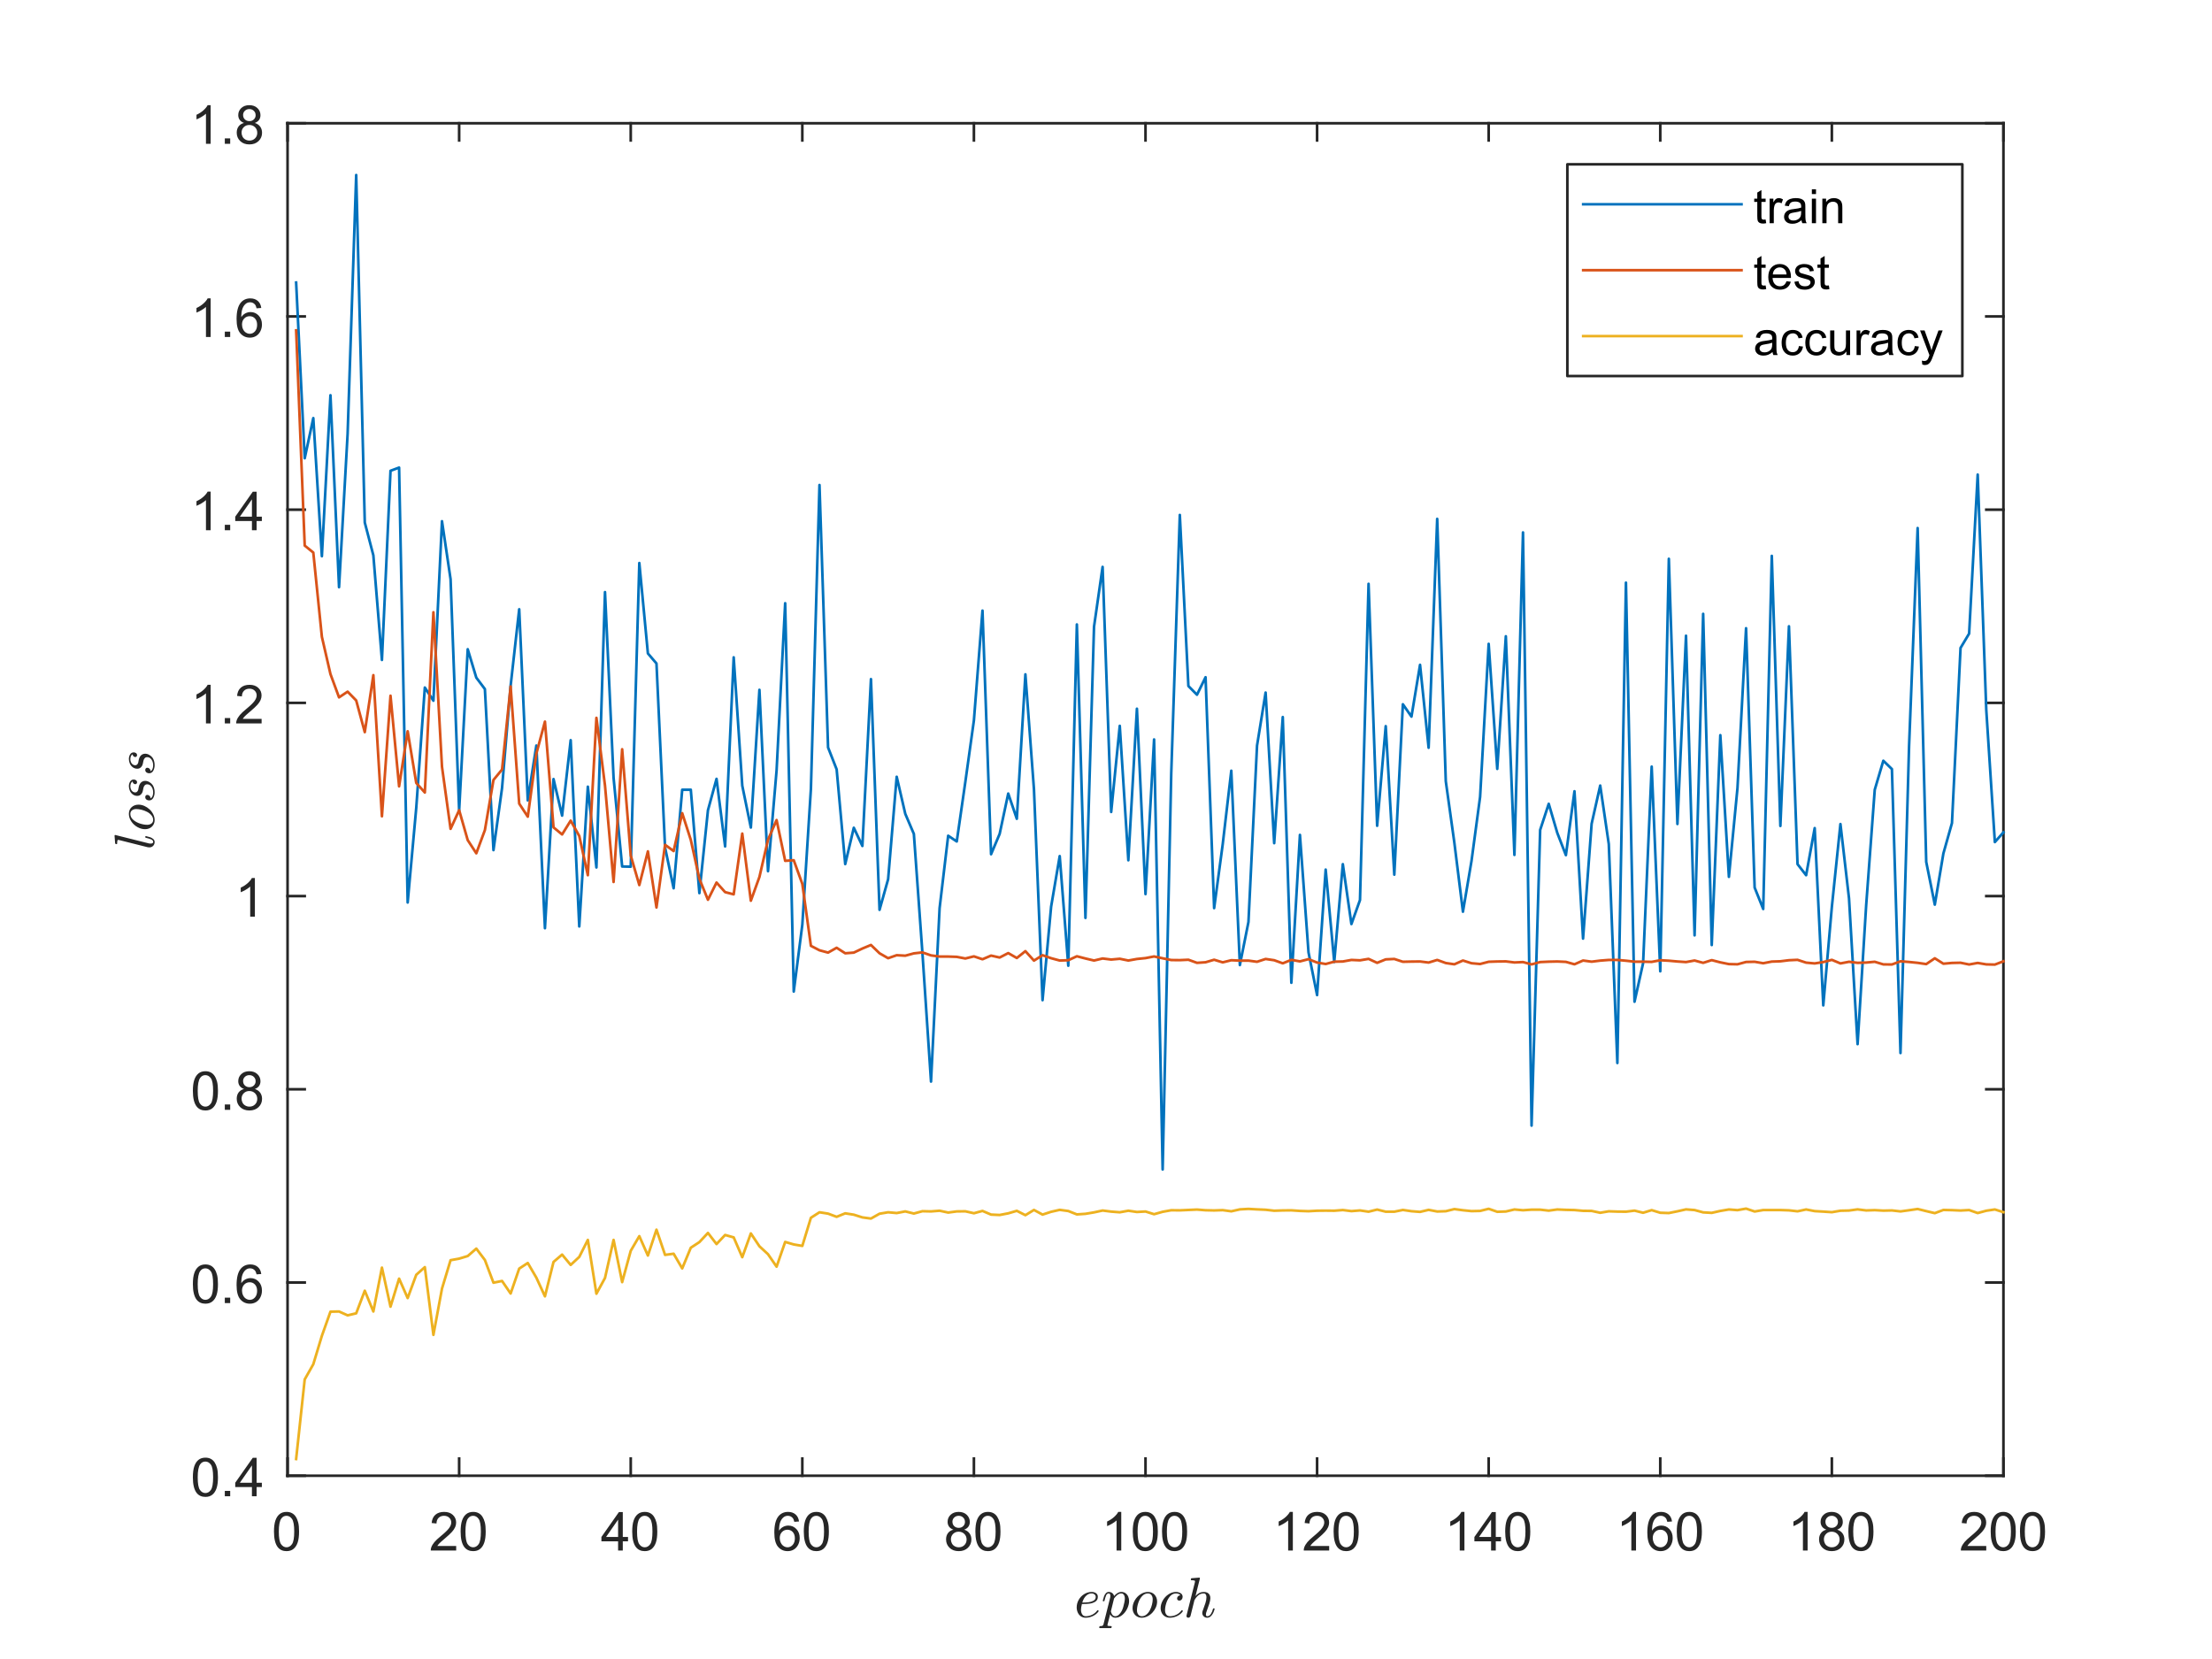 <?xml version="1.0"?>
<!DOCTYPE svg PUBLIC '-//W3C//DTD SVG 1.0//EN'
          'http://www.w3.org/TR/2001/REC-SVG-20010904/DTD/svg10.dtd'>
<svg xmlns:xlink="http://www.w3.org/1999/xlink" style="fill-opacity:1; color-rendering:auto; color-interpolation:auto; text-rendering:auto; stroke:black; stroke-linecap:square; stroke-miterlimit:10; shape-rendering:auto; stroke-opacity:1; fill:black; stroke-dasharray:none; font-weight:normal; stroke-width:1; font-family:'Dialog'; font-style:normal; stroke-linejoin:miter; font-size:12px; stroke-dashoffset:0; image-rendering:auto;" width="700" height="525" xmlns="http://www.w3.org/2000/svg"
><rect width="100%" height="100%" fill="#333333" stroke="none"/><!--Generated by the Batik Graphics2D SVG Generator--><defs id="genericDefs"
  /><g
  ><defs id="defs1"
    ><clipPath clipPathUnits="userSpaceOnUse" id="clipPath1"
      ><path d="M0 0 L700 0 L700 525 L0 525 L0 0 Z"
      /></clipPath
    ></defs
    ><g style="fill:white; stroke:white;"
    ><rect x="0" y="0" width="700" style="clip-path:url(#clipPath1); stroke:none;" height="525"
    /></g
    ><g style="fill:white; text-rendering:optimizeSpeed; color-rendering:optimizeSpeed; image-rendering:optimizeSpeed; shape-rendering:crispEdges; stroke:white; color-interpolation:sRGB;"
    ><rect x="0" width="700" height="525" y="0" style="stroke:none;"
      /><path style="stroke:none;" d="M91 467 L634 467 L634 39 L91 39 Z"
    /></g
    ><g style="fill:rgb(38,38,38); text-rendering:geometricPrecision; image-rendering:optimizeQuality; color-rendering:optimizeQuality; stroke-linejoin:round; stroke:rgb(38,38,38); color-interpolation:linearRGB; stroke-width:0.833;"
    ><line y2="467" style="fill:none;" x1="91" x2="634" y1="467"
      /><line y2="39" style="fill:none;" x1="91" x2="634" y1="39"
      /><line y2="461.57" style="fill:none;" x1="91" x2="91" y1="467"
      /><line y2="461.57" style="fill:none;" x1="145.3" x2="145.3" y1="467"
      /><line y2="461.57" style="fill:none;" x1="199.6" x2="199.6" y1="467"
      /><line y2="461.57" style="fill:none;" x1="253.9" x2="253.9" y1="467"
      /><line y2="461.57" style="fill:none;" x1="308.2" x2="308.2" y1="467"
      /><line y2="461.57" style="fill:none;" x1="362.5" x2="362.5" y1="467"
      /><line y2="461.57" style="fill:none;" x1="416.8" x2="416.8" y1="467"
      /><line y2="461.57" style="fill:none;" x1="471.1" x2="471.1" y1="467"
      /><line y2="461.57" style="fill:none;" x1="525.4" x2="525.4" y1="467"
      /><line y2="461.57" style="fill:none;" x1="579.7" x2="579.7" y1="467"
      /><line y2="461.57" style="fill:none;" x1="634" x2="634" y1="467"
      /><line y2="44.43" style="fill:none;" x1="91" x2="91" y1="39"
      /><line y2="44.43" style="fill:none;" x1="145.3" x2="145.3" y1="39"
      /><line y2="44.43" style="fill:none;" x1="199.6" x2="199.6" y1="39"
      /><line y2="44.43" style="fill:none;" x1="253.9" x2="253.9" y1="39"
      /><line y2="44.43" style="fill:none;" x1="308.2" x2="308.2" y1="39"
      /><line y2="44.43" style="fill:none;" x1="362.5" x2="362.5" y1="39"
      /><line y2="44.43" style="fill:none;" x1="416.8" x2="416.8" y1="39"
      /><line y2="44.43" style="fill:none;" x1="471.1" x2="471.1" y1="39"
      /><line y2="44.43" style="fill:none;" x1="525.4" x2="525.4" y1="39"
      /><line y2="44.43" style="fill:none;" x1="579.7" x2="579.7" y1="39"
      /><line y2="44.43" style="fill:none;" x1="634" x2="634" y1="39"
    /></g
    ><g transform="translate(91,473.667)" style="font-size:16.667px; fill:rgb(38,38,38); text-rendering:geometricPrecision; color-rendering:optimizeQuality; image-rendering:optimizeQuality; stroke:rgb(38,38,38); color-interpolation:linearRGB;"
    ><path style="stroke:none;" d="M-4.297 11 Q-4.297 8.844 -3.852 7.523 Q-3.406 6.203 -2.531 5.492 Q-1.656 4.781 -0.328 4.781 Q0.656 4.781 1.391 5.172 Q2.125 5.562 2.609 6.312 Q3.094 7.062 3.367 8.125 Q3.641 9.188 3.641 11 Q3.641 13.141 3.203 14.453 Q2.766 15.766 1.891 16.484 Q1.016 17.203 -0.328 17.203 Q-2.094 17.203 -3.094 15.953 Q-4.297 14.422 -4.297 11 ZM-2.766 11 Q-2.766 14 -2.062 14.992 Q-1.359 15.984 -0.328 15.984 Q0.703 15.984 1.406 14.984 Q2.109 13.984 2.109 11 Q2.109 8 1.406 7.008 Q0.703 6.016 -0.344 6.016 Q-1.375 6.016 -1.984 6.891 Q-2.766 8 -2.766 11 Z"
    /></g
    ><g transform="translate(145.3,473.667)" style="font-size:16.667px; fill:rgb(38,38,38); text-rendering:geometricPrecision; color-rendering:optimizeQuality; image-rendering:optimizeQuality; stroke:rgb(38,38,38); color-interpolation:linearRGB;"
    ><path style="stroke:none;" d="M-0.938 15.562 L-0.938 17 L-8.984 17 Q-9 16.453 -8.812 15.969 Q-8.5 15.141 -7.828 14.344 Q-7.156 13.547 -5.875 12.5 Q-3.891 10.875 -3.195 9.922 Q-2.5 8.969 -2.5 8.125 Q-2.5 7.234 -3.133 6.625 Q-3.766 6.016 -4.781 6.016 Q-5.859 6.016 -6.508 6.664 Q-7.156 7.312 -7.172 8.453 L-8.703 8.297 Q-8.547 6.578 -7.516 5.68 Q-6.484 4.781 -4.75 4.781 Q-3 4.781 -1.977 5.75 Q-0.953 6.719 -0.953 8.156 Q-0.953 8.891 -1.258 9.594 Q-1.562 10.297 -2.25 11.078 Q-2.938 11.859 -4.547 13.219 Q-5.891 14.359 -6.273 14.758 Q-6.656 15.156 -6.906 15.562 L-0.938 15.562 ZM0.467 11 Q0.467 8.844 0.912 7.523 Q1.357 6.203 2.232 5.492 Q3.107 4.781 4.435 4.781 Q5.42 4.781 6.154 5.172 Q6.888 5.562 7.373 6.312 Q7.857 7.062 8.131 8.125 Q8.404 9.188 8.404 11 Q8.404 13.141 7.966 14.453 Q7.529 15.766 6.654 16.484 Q5.779 17.203 4.435 17.203 Q2.67 17.203 1.67 15.953 Q0.467 14.422 0.467 11 ZM1.998 11 Q1.998 14 2.701 14.992 Q3.404 15.984 4.435 15.984 Q5.466 15.984 6.17 14.984 Q6.873 13.984 6.873 11 Q6.873 8 6.17 7.008 Q5.466 6.016 4.42 6.016 Q3.388 6.016 2.779 6.891 Q1.998 8 1.998 11 Z"
    /></g
    ><g transform="translate(199.6,473.667)" style="font-size:16.667px; fill:rgb(38,38,38); text-rendering:geometricPrecision; color-rendering:optimizeQuality; image-rendering:optimizeQuality; stroke:rgb(38,38,38); color-interpolation:linearRGB;"
    ><path style="stroke:none;" d="M-4 17 L-4 14.094 L-9.281 14.094 L-9.281 12.719 L-3.734 4.828 L-2.516 4.828 L-2.516 12.719 L-0.859 12.719 L-0.859 14.094 L-2.516 14.094 L-2.516 17 L-4 17 ZM-4 12.719 L-4 7.234 L-7.812 12.719 L-4 12.719 ZM0.467 11 Q0.467 8.844 0.912 7.523 Q1.357 6.203 2.232 5.492 Q3.107 4.781 4.435 4.781 Q5.42 4.781 6.154 5.172 Q6.888 5.562 7.373 6.312 Q7.857 7.062 8.131 8.125 Q8.404 9.188 8.404 11 Q8.404 13.141 7.966 14.453 Q7.529 15.766 6.654 16.484 Q5.779 17.203 4.435 17.203 Q2.67 17.203 1.67 15.953 Q0.467 14.422 0.467 11 ZM1.998 11 Q1.998 14 2.701 14.992 Q3.404 15.984 4.435 15.984 Q5.466 15.984 6.17 14.984 Q6.873 13.984 6.873 11 Q6.873 8 6.17 7.008 Q5.466 6.016 4.42 6.016 Q3.388 6.016 2.779 6.891 Q1.998 8 1.998 11 Z"
    /></g
    ><g transform="translate(253.9,473.667)" style="font-size:16.667px; fill:rgb(38,38,38); text-rendering:geometricPrecision; color-rendering:optimizeQuality; image-rendering:optimizeQuality; stroke:rgb(38,38,38); color-interpolation:linearRGB;"
    ><path style="stroke:none;" d="M-1.047 7.812 L-2.531 7.922 Q-2.719 7.047 -3.094 6.656 Q-3.703 6.016 -4.578 6.016 Q-5.297 6.016 -5.844 6.406 Q-6.547 6.922 -6.953 7.906 Q-7.359 8.891 -7.375 10.719 Q-6.828 9.906 -6.055 9.508 Q-5.281 9.109 -4.422 9.109 Q-2.922 9.109 -1.875 10.211 Q-0.828 11.312 -0.828 13.047 Q-0.828 14.188 -1.32 15.172 Q-1.812 16.156 -2.68 16.68 Q-3.547 17.203 -4.641 17.203 Q-6.5 17.203 -7.68 15.828 Q-8.859 14.453 -8.859 11.312 Q-8.859 7.781 -7.562 6.172 Q-6.422 4.781 -4.5 4.781 Q-3.062 4.781 -2.141 5.586 Q-1.219 6.391 -1.047 7.812 ZM-7.141 13.062 Q-7.141 13.828 -6.812 14.531 Q-6.484 15.234 -5.898 15.609 Q-5.312 15.984 -4.656 15.984 Q-3.719 15.984 -3.039 15.219 Q-2.359 14.453 -2.359 13.141 Q-2.359 11.875 -3.031 11.148 Q-3.703 10.422 -4.719 10.422 Q-5.734 10.422 -6.438 11.148 Q-7.141 11.875 -7.141 13.062 ZM0.467 11 Q0.467 8.844 0.912 7.523 Q1.357 6.203 2.232 5.492 Q3.107 4.781 4.435 4.781 Q5.42 4.781 6.154 5.172 Q6.888 5.562 7.373 6.312 Q7.857 7.062 8.131 8.125 Q8.404 9.188 8.404 11 Q8.404 13.141 7.966 14.453 Q7.529 15.766 6.654 16.484 Q5.779 17.203 4.435 17.203 Q2.67 17.203 1.67 15.953 Q0.467 14.422 0.467 11 ZM1.998 11 Q1.998 14 2.701 14.992 Q3.404 15.984 4.435 15.984 Q5.466 15.984 6.17 14.984 Q6.873 13.984 6.873 11 Q6.873 8 6.17 7.008 Q5.466 6.016 4.42 6.016 Q3.388 6.016 2.779 6.891 Q1.998 8 1.998 11 Z"
    /></g
    ><g transform="translate(308.2,473.667)" style="font-size:16.667px; fill:rgb(38,38,38); text-rendering:geometricPrecision; color-rendering:optimizeQuality; image-rendering:optimizeQuality; stroke:rgb(38,38,38); color-interpolation:linearRGB;"
    ><path style="stroke:none;" d="M-6.5 10.406 Q-7.422 10.062 -7.875 9.43 Q-8.328 8.797 -8.328 7.922 Q-8.328 6.594 -7.367 5.688 Q-6.406 4.781 -4.828 4.781 Q-3.234 4.781 -2.266 5.703 Q-1.297 6.625 -1.297 7.953 Q-1.297 8.812 -1.734 9.438 Q-2.172 10.062 -3.078 10.406 Q-1.969 10.766 -1.383 11.578 Q-0.797 12.391 -0.797 13.516 Q-0.797 15.078 -1.898 16.141 Q-3 17.203 -4.797 17.203 Q-6.609 17.203 -7.711 16.141 Q-8.812 15.078 -8.812 13.484 Q-8.812 12.297 -8.211 11.492 Q-7.609 10.688 -6.5 10.406 ZM-6.797 7.875 Q-6.797 8.734 -6.242 9.281 Q-5.688 9.828 -4.797 9.828 Q-3.938 9.828 -3.383 9.281 Q-2.828 8.734 -2.828 7.953 Q-2.828 7.125 -3.398 6.57 Q-3.969 6.016 -4.812 6.016 Q-5.672 6.016 -6.234 6.562 Q-6.797 7.109 -6.797 7.875 ZM-7.281 13.484 Q-7.281 14.125 -6.977 14.727 Q-6.672 15.328 -6.07 15.656 Q-5.469 15.984 -4.781 15.984 Q-3.719 15.984 -3.016 15.289 Q-2.312 14.594 -2.312 13.531 Q-2.312 12.453 -3.031 11.75 Q-3.75 11.047 -4.828 11.047 Q-5.891 11.047 -6.586 11.742 Q-7.281 12.438 -7.281 13.484 ZM0.467 11 Q0.467 8.844 0.912 7.523 Q1.357 6.203 2.232 5.492 Q3.107 4.781 4.435 4.781 Q5.42 4.781 6.154 5.172 Q6.888 5.562 7.373 6.312 Q7.857 7.062 8.131 8.125 Q8.404 9.188 8.404 11 Q8.404 13.141 7.966 14.453 Q7.529 15.766 6.654 16.484 Q5.779 17.203 4.435 17.203 Q2.67 17.203 1.67 15.953 Q0.467 14.422 0.467 11 ZM1.998 11 Q1.998 14 2.701 14.992 Q3.404 15.984 4.435 15.984 Q5.466 15.984 6.17 14.984 Q6.873 13.984 6.873 11 Q6.873 8 6.17 7.008 Q5.466 6.016 4.42 6.016 Q3.388 6.016 2.779 6.891 Q1.998 8 1.998 11 Z"
    /></g
    ><g transform="translate(362.5,473.667)" style="font-size:16.667px; fill:rgb(38,38,38); text-rendering:geometricPrecision; color-rendering:optimizeQuality; image-rendering:optimizeQuality; stroke:rgb(38,38,38); color-interpolation:linearRGB;"
    ><path style="stroke:none;" d="M-7.672 17 L-9.156 17 L-9.156 7.484 Q-9.703 8 -10.578 8.508 Q-11.453 9.016 -12.156 9.281 L-12.156 7.828 Q-10.891 7.25 -9.953 6.406 Q-9.016 5.562 -8.625 4.781 L-7.672 4.781 L-7.672 17 ZM-4.034 11 Q-4.034 8.844 -3.588 7.523 Q-3.143 6.203 -2.268 5.492 Q-1.393 4.781 -0.065 4.781 Q0.92 4.781 1.654 5.172 Q2.388 5.562 2.873 6.312 Q3.357 7.062 3.631 8.125 Q3.904 9.188 3.904 11 Q3.904 13.141 3.466 14.453 Q3.029 15.766 2.154 16.484 Q1.279 17.203 -0.065 17.203 Q-1.83 17.203 -2.83 15.953 Q-4.034 14.422 -4.034 11 ZM-2.502 11 Q-2.502 14 -1.799 14.992 Q-1.096 15.984 -0.065 15.984 Q0.967 15.984 1.67 14.984 Q2.373 13.984 2.373 11 Q2.373 8 1.67 7.008 Q0.967 6.016 -0.08 6.016 Q-1.112 6.016 -1.721 6.891 Q-2.502 8 -2.502 11 ZM5.23 11 Q5.23 8.844 5.675 7.523 Q6.121 6.203 6.996 5.492 Q7.871 4.781 9.199 4.781 Q10.183 4.781 10.917 5.172 Q11.652 5.562 12.136 6.312 Q12.621 7.062 12.894 8.125 Q13.167 9.188 13.167 11 Q13.167 13.141 12.73 14.453 Q12.292 15.766 11.417 16.484 Q10.542 17.203 9.199 17.203 Q7.433 17.203 6.433 15.953 Q5.23 14.422 5.23 11 ZM6.761 11 Q6.761 14 7.464 14.992 Q8.167 15.984 9.199 15.984 Q10.23 15.984 10.933 14.984 Q11.636 13.984 11.636 11 Q11.636 8 10.933 7.008 Q10.23 6.016 9.183 6.016 Q8.152 6.016 7.542 6.891 Q6.761 8 6.761 11 Z"
    /></g
    ><g transform="translate(416.8,473.667)" style="font-size:16.667px; fill:rgb(38,38,38); text-rendering:geometricPrecision; color-rendering:optimizeQuality; image-rendering:optimizeQuality; stroke:rgb(38,38,38); color-interpolation:linearRGB;"
    ><path style="stroke:none;" d="M-7.672 17 L-9.156 17 L-9.156 7.484 Q-9.703 8 -10.578 8.508 Q-11.453 9.016 -12.156 9.281 L-12.156 7.828 Q-10.891 7.25 -9.953 6.406 Q-9.016 5.562 -8.625 4.781 L-7.672 4.781 L-7.672 17 ZM3.826 15.562 L3.826 17 L-4.221 17 Q-4.237 16.453 -4.049 15.969 Q-3.737 15.141 -3.065 14.344 Q-2.393 13.547 -1.112 12.5 Q0.873 10.875 1.568 9.922 Q2.263 8.969 2.263 8.125 Q2.263 7.234 1.631 6.625 Q0.998 6.016 -0.018 6.016 Q-1.096 6.016 -1.744 6.664 Q-2.393 7.312 -2.409 8.453 L-3.94 8.297 Q-3.784 6.578 -2.752 5.68 Q-1.721 4.781 0.013 4.781 Q1.763 4.781 2.787 5.75 Q3.81 6.719 3.81 8.156 Q3.81 8.891 3.506 9.594 Q3.201 10.297 2.513 11.078 Q1.826 11.859 0.216 13.219 Q-1.127 14.359 -1.51 14.758 Q-1.893 15.156 -2.143 15.562 L3.826 15.562 ZM5.23 11 Q5.23 8.844 5.675 7.523 Q6.121 6.203 6.996 5.492 Q7.871 4.781 9.199 4.781 Q10.183 4.781 10.917 5.172 Q11.652 5.562 12.136 6.312 Q12.621 7.062 12.894 8.125 Q13.167 9.188 13.167 11 Q13.167 13.141 12.73 14.453 Q12.292 15.766 11.417 16.484 Q10.542 17.203 9.199 17.203 Q7.433 17.203 6.433 15.953 Q5.23 14.422 5.23 11 ZM6.761 11 Q6.761 14 7.464 14.992 Q8.167 15.984 9.199 15.984 Q10.23 15.984 10.933 14.984 Q11.636 13.984 11.636 11 Q11.636 8 10.933 7.008 Q10.23 6.016 9.183 6.016 Q8.152 6.016 7.542 6.891 Q6.761 8 6.761 11 Z"
    /></g
    ><g transform="translate(471.1,473.667)" style="font-size:16.667px; fill:rgb(38,38,38); text-rendering:geometricPrecision; color-rendering:optimizeQuality; image-rendering:optimizeQuality; stroke:rgb(38,38,38); color-interpolation:linearRGB;"
    ><path style="stroke:none;" d="M-7.672 17 L-9.156 17 L-9.156 7.484 Q-9.703 8 -10.578 8.508 Q-11.453 9.016 -12.156 9.281 L-12.156 7.828 Q-10.891 7.25 -9.953 6.406 Q-9.016 5.562 -8.625 4.781 L-7.672 4.781 L-7.672 17 ZM0.763 17 L0.763 14.094 L-4.518 14.094 L-4.518 12.719 L1.029 4.828 L2.248 4.828 L2.248 12.719 L3.904 12.719 L3.904 14.094 L2.248 14.094 L2.248 17 L0.763 17 ZM0.763 12.719 L0.763 7.234 L-3.049 12.719 L0.763 12.719 ZM5.23 11 Q5.23 8.844 5.675 7.523 Q6.121 6.203 6.996 5.492 Q7.871 4.781 9.199 4.781 Q10.183 4.781 10.917 5.172 Q11.652 5.562 12.136 6.312 Q12.621 7.062 12.894 8.125 Q13.167 9.188 13.167 11 Q13.167 13.141 12.73 14.453 Q12.292 15.766 11.417 16.484 Q10.542 17.203 9.199 17.203 Q7.433 17.203 6.433 15.953 Q5.23 14.422 5.23 11 ZM6.761 11 Q6.761 14 7.464 14.992 Q8.167 15.984 9.199 15.984 Q10.23 15.984 10.933 14.984 Q11.636 13.984 11.636 11 Q11.636 8 10.933 7.008 Q10.23 6.016 9.183 6.016 Q8.152 6.016 7.542 6.891 Q6.761 8 6.761 11 Z"
    /></g
    ><g transform="translate(525.4,473.667)" style="font-size:16.667px; fill:rgb(38,38,38); text-rendering:geometricPrecision; color-rendering:optimizeQuality; image-rendering:optimizeQuality; stroke:rgb(38,38,38); color-interpolation:linearRGB;"
    ><path style="stroke:none;" d="M-7.672 17 L-9.156 17 L-9.156 7.484 Q-9.703 8 -10.578 8.508 Q-11.453 9.016 -12.156 9.281 L-12.156 7.828 Q-10.891 7.25 -9.953 6.406 Q-9.016 5.562 -8.625 4.781 L-7.672 4.781 L-7.672 17 ZM3.716 7.812 L2.232 7.922 Q2.045 7.047 1.67 6.656 Q1.06 6.016 0.185 6.016 Q-0.533 6.016 -1.08 6.406 Q-1.784 6.922 -2.19 7.906 Q-2.596 8.891 -2.612 10.719 Q-2.065 9.906 -1.291 9.508 Q-0.518 9.109 0.342 9.109 Q1.841 9.109 2.888 10.211 Q3.935 11.312 3.935 13.047 Q3.935 14.188 3.443 15.172 Q2.951 16.156 2.084 16.68 Q1.216 17.203 0.123 17.203 Q-1.737 17.203 -2.916 15.828 Q-4.096 14.453 -4.096 11.312 Q-4.096 7.781 -2.799 6.172 Q-1.659 4.781 0.263 4.781 Q1.701 4.781 2.623 5.586 Q3.545 6.391 3.716 7.812 ZM-2.377 13.062 Q-2.377 13.828 -2.049 14.531 Q-1.721 15.234 -1.135 15.609 Q-0.549 15.984 0.107 15.984 Q1.045 15.984 1.724 15.219 Q2.404 14.453 2.404 13.141 Q2.404 11.875 1.732 11.148 Q1.06 10.422 0.045 10.422 Q-0.971 10.422 -1.674 11.148 Q-2.377 11.875 -2.377 13.062 ZM5.23 11 Q5.23 8.844 5.675 7.523 Q6.121 6.203 6.996 5.492 Q7.871 4.781 9.199 4.781 Q10.183 4.781 10.917 5.172 Q11.652 5.562 12.136 6.312 Q12.621 7.062 12.894 8.125 Q13.167 9.188 13.167 11 Q13.167 13.141 12.73 14.453 Q12.292 15.766 11.417 16.484 Q10.542 17.203 9.199 17.203 Q7.433 17.203 6.433 15.953 Q5.23 14.422 5.23 11 ZM6.761 11 Q6.761 14 7.464 14.992 Q8.167 15.984 9.199 15.984 Q10.23 15.984 10.933 14.984 Q11.636 13.984 11.636 11 Q11.636 8 10.933 7.008 Q10.23 6.016 9.183 6.016 Q8.152 6.016 7.542 6.891 Q6.761 8 6.761 11 Z"
    /></g
    ><g transform="translate(579.7,473.667)" style="font-size:16.667px; fill:rgb(38,38,38); text-rendering:geometricPrecision; color-rendering:optimizeQuality; image-rendering:optimizeQuality; stroke:rgb(38,38,38); color-interpolation:linearRGB;"
    ><path style="stroke:none;" d="M-7.672 17 L-9.156 17 L-9.156 7.484 Q-9.703 8 -10.578 8.508 Q-11.453 9.016 -12.156 9.281 L-12.156 7.828 Q-10.891 7.25 -9.953 6.406 Q-9.016 5.562 -8.625 4.781 L-7.672 4.781 L-7.672 17 ZM-1.737 10.406 Q-2.659 10.062 -3.112 9.43 Q-3.565 8.797 -3.565 7.922 Q-3.565 6.594 -2.604 5.688 Q-1.643 4.781 -0.065 4.781 Q1.529 4.781 2.498 5.703 Q3.466 6.625 3.466 7.953 Q3.466 8.812 3.029 9.438 Q2.591 10.062 1.685 10.406 Q2.795 10.766 3.381 11.578 Q3.966 12.391 3.966 13.516 Q3.966 15.078 2.865 16.141 Q1.763 17.203 -0.034 17.203 Q-1.846 17.203 -2.947 16.141 Q-4.049 15.078 -4.049 13.484 Q-4.049 12.297 -3.447 11.492 Q-2.846 10.688 -1.737 10.406 ZM-2.034 7.875 Q-2.034 8.734 -1.479 9.281 Q-0.924 9.828 -0.034 9.828 Q0.826 9.828 1.381 9.281 Q1.935 8.734 1.935 7.953 Q1.935 7.125 1.365 6.57 Q0.795 6.016 -0.049 6.016 Q-0.908 6.016 -1.471 6.562 Q-2.034 7.109 -2.034 7.875 ZM-2.518 13.484 Q-2.518 14.125 -2.213 14.727 Q-1.909 15.328 -1.307 15.656 Q-0.705 15.984 -0.018 15.984 Q1.045 15.984 1.748 15.289 Q2.451 14.594 2.451 13.531 Q2.451 12.453 1.732 11.75 Q1.013 11.047 -0.065 11.047 Q-1.127 11.047 -1.823 11.742 Q-2.518 12.438 -2.518 13.484 ZM5.23 11 Q5.23 8.844 5.675 7.523 Q6.121 6.203 6.996 5.492 Q7.871 4.781 9.199 4.781 Q10.183 4.781 10.917 5.172 Q11.652 5.562 12.136 6.312 Q12.621 7.062 12.894 8.125 Q13.167 9.188 13.167 11 Q13.167 13.141 12.73 14.453 Q12.292 15.766 11.417 16.484 Q10.542 17.203 9.199 17.203 Q7.433 17.203 6.433 15.953 Q5.23 14.422 5.23 11 ZM6.761 11 Q6.761 14 7.464 14.992 Q8.167 15.984 9.199 15.984 Q10.23 15.984 10.933 14.984 Q11.636 13.984 11.636 11 Q11.636 8 10.933 7.008 Q10.23 6.016 9.183 6.016 Q8.152 6.016 7.542 6.891 Q6.761 8 6.761 11 Z"
    /></g
    ><g transform="translate(634,473.667)" style="font-size:16.667px; fill:rgb(38,38,38); text-rendering:geometricPrecision; color-rendering:optimizeQuality; image-rendering:optimizeQuality; stroke:rgb(38,38,38); color-interpolation:linearRGB;"
    ><path style="stroke:none;" d="M-5.438 15.562 L-5.438 17 L-13.484 17 Q-13.5 16.453 -13.312 15.969 Q-13 15.141 -12.328 14.344 Q-11.656 13.547 -10.375 12.5 Q-8.391 10.875 -7.695 9.922 Q-7 8.969 -7 8.125 Q-7 7.234 -7.633 6.625 Q-8.266 6.016 -9.281 6.016 Q-10.359 6.016 -11.008 6.664 Q-11.656 7.312 -11.672 8.453 L-13.203 8.297 Q-13.047 6.578 -12.016 5.68 Q-10.984 4.781 -9.25 4.781 Q-7.5 4.781 -6.477 5.75 Q-5.453 6.719 -5.453 8.156 Q-5.453 8.891 -5.758 9.594 Q-6.062 10.297 -6.75 11.078 Q-7.438 11.859 -9.047 13.219 Q-10.391 14.359 -10.773 14.758 Q-11.156 15.156 -11.406 15.562 L-5.438 15.562 ZM-4.034 11 Q-4.034 8.844 -3.588 7.523 Q-3.143 6.203 -2.268 5.492 Q-1.393 4.781 -0.065 4.781 Q0.92 4.781 1.654 5.172 Q2.388 5.562 2.873 6.312 Q3.357 7.062 3.631 8.125 Q3.904 9.188 3.904 11 Q3.904 13.141 3.466 14.453 Q3.029 15.766 2.154 16.484 Q1.279 17.203 -0.065 17.203 Q-1.83 17.203 -2.83 15.953 Q-4.034 14.422 -4.034 11 ZM-2.502 11 Q-2.502 14 -1.799 14.992 Q-1.096 15.984 -0.065 15.984 Q0.967 15.984 1.67 14.984 Q2.373 13.984 2.373 11 Q2.373 8 1.67 7.008 Q0.967 6.016 -0.08 6.016 Q-1.112 6.016 -1.721 6.891 Q-2.502 8 -2.502 11 ZM5.23 11 Q5.23 8.844 5.675 7.523 Q6.121 6.203 6.996 5.492 Q7.871 4.781 9.199 4.781 Q10.183 4.781 10.917 5.172 Q11.652 5.562 12.136 6.312 Q12.621 7.062 12.894 8.125 Q13.167 9.188 13.167 11 Q13.167 13.141 12.73 14.453 Q12.292 15.766 11.417 16.484 Q10.542 17.203 9.199 17.203 Q7.433 17.203 6.433 15.953 Q5.23 14.422 5.23 11 ZM6.761 11 Q6.761 14 7.464 14.992 Q8.167 15.984 9.199 15.984 Q10.23 15.984 10.933 14.984 Q11.636 13.984 11.636 11 Q11.636 8 10.933 7.008 Q10.23 6.016 9.183 6.016 Q8.152 6.016 7.542 6.891 Q6.761 8 6.761 11 Z"
    /></g
    ><g transform="translate(362.5,496.333)" style="font-size:18.333px; fill:rgb(38,38,38); text-rendering:geometricPrecision; image-rendering:optimizeQuality; color-rendering:optimizeQuality; font-family:'mwa_cmmi10'; stroke:rgb(38,38,38); color-interpolation:linearRGB;"
    ><path style="stroke:none;" d="M-18.947 15.603 Q-19.806 15.603 -20.455 15.158 Q-21.103 14.712 -21.439 13.947 Q-21.775 13.181 -21.775 12.337 Q-21.775 11.056 -21.134 9.931 Q-20.494 8.806 -19.384 8.127 Q-18.275 7.447 -17.009 7.447 Q-16.228 7.447 -15.658 7.845 Q-15.088 8.244 -15.088 8.994 Q-15.088 10.025 -15.908 10.533 Q-16.728 11.041 -17.767 11.158 Q-18.806 11.275 -20.072 11.275 L-20.119 11.275 Q-20.416 12.353 -20.416 13.119 Q-20.416 13.916 -20.041 14.525 Q-19.666 15.134 -18.916 15.134 Q-17.837 15.134 -16.853 14.642 Q-15.869 14.15 -15.244 13.275 Q-15.181 13.212 -15.103 13.212 Q-15.009 13.212 -14.916 13.314 Q-14.822 13.416 -14.822 13.509 Q-14.822 13.587 -14.869 13.619 Q-15.525 14.541 -16.642 15.072 Q-17.759 15.603 -18.947 15.603 ZM-20.009 10.806 Q-18.962 10.806 -18.08 10.712 Q-17.197 10.619 -16.47 10.228 Q-15.744 9.837 -15.744 9.009 Q-15.744 8.681 -15.931 8.431 Q-16.119 8.181 -16.416 8.048 Q-16.712 7.916 -17.025 7.916 Q-17.791 7.916 -18.4 8.33 Q-19.009 8.744 -19.408 9.408 Q-19.806 10.072 -20.009 10.806 Z"
      /><path style="stroke:none;" d="M-14.489 18.884 Q-14.645 18.884 -14.645 18.666 Q-14.582 18.259 -14.41 18.259 Q-13.848 18.259 -13.621 18.158 Q-13.395 18.056 -13.285 17.65 L-11.254 9.541 Q-11.114 9.212 -11.114 8.681 Q-11.114 7.916 -11.645 7.916 Q-12.207 7.916 -12.481 8.587 Q-12.754 9.259 -13.004 10.291 Q-13.004 10.4 -13.16 10.4 L-13.364 10.4 Q-13.41 10.4 -13.465 10.33 Q-13.52 10.259 -13.52 10.212 Q-13.317 9.431 -13.137 8.884 Q-12.957 8.337 -12.575 7.892 Q-12.192 7.447 -11.629 7.447 Q-11.004 7.447 -10.543 7.791 Q-10.082 8.134 -9.942 8.744 Q-9.457 8.166 -8.856 7.806 Q-8.254 7.447 -7.629 7.447 Q-6.879 7.447 -6.317 7.853 Q-5.754 8.259 -5.473 8.908 Q-5.192 9.556 -5.192 10.322 Q-5.192 11.478 -5.785 12.72 Q-6.379 13.962 -7.395 14.783 Q-8.41 15.603 -9.567 15.603 Q-10.098 15.603 -10.528 15.306 Q-10.957 15.009 -11.192 14.525 L-12.004 17.728 Q-12.051 17.978 -12.051 18.025 Q-12.051 18.259 -10.864 18.259 Q-10.692 18.259 -10.692 18.494 Q-10.754 18.728 -10.793 18.806 Q-10.832 18.884 -10.989 18.884 L-14.489 18.884 ZM-9.551 15.134 Q-8.926 15.134 -8.395 14.619 Q-7.864 14.103 -7.52 13.462 Q-7.27 12.978 -7.059 12.275 Q-6.848 11.572 -6.692 10.783 Q-6.535 9.994 -6.535 9.525 Q-6.535 9.119 -6.645 8.759 Q-6.754 8.4 -7.004 8.158 Q-7.254 7.916 -7.66 7.916 Q-8.317 7.916 -8.903 8.384 Q-9.489 8.853 -9.973 9.541 L-9.973 9.603 L-10.957 13.587 Q-10.832 14.228 -10.481 14.681 Q-10.129 15.134 -9.551 15.134 Z"
      /><path style="stroke:none;" d="M-1.186 15.603 Q-2.046 15.603 -2.71 15.197 Q-3.374 14.791 -3.733 14.103 Q-4.093 13.416 -4.093 12.556 Q-4.093 11.337 -3.413 10.142 Q-2.733 8.947 -1.601 8.197 Q-0.468 7.447 0.767 7.447 Q1.439 7.447 1.962 7.673 Q2.485 7.9 2.868 8.314 Q3.251 8.728 3.462 9.283 Q3.673 9.837 3.673 10.494 Q3.673 11.431 3.275 12.337 Q2.876 13.244 2.189 13.986 Q1.501 14.728 0.61 15.166 Q-0.28 15.603 -1.186 15.603 ZM-1.155 15.134 Q-0.358 15.134 0.306 14.587 Q0.97 14.041 1.399 13.205 Q1.829 12.369 2.056 11.447 Q2.282 10.525 2.282 9.791 Q2.282 8.994 1.892 8.455 Q1.501 7.916 0.735 7.916 Q-0.327 7.916 -1.116 8.814 Q-1.905 9.712 -2.304 10.962 Q-2.702 12.212 -2.702 13.259 Q-2.702 14.041 -2.304 14.587 Q-1.905 15.134 -1.155 15.134 Z"
      /><path style="stroke:none;" d="M6.184 13.259 Q6.184 14.041 6.583 14.587 Q6.981 15.134 7.731 15.134 Q8.809 15.134 9.794 14.642 Q10.778 14.15 11.403 13.275 Q11.466 13.212 11.544 13.212 Q11.638 13.212 11.731 13.314 Q11.825 13.416 11.825 13.509 Q11.825 13.587 11.778 13.619 Q11.122 14.541 10.005 15.072 Q8.888 15.603 7.7 15.603 Q6.841 15.603 6.177 15.197 Q5.513 14.791 5.153 14.103 Q4.794 13.416 4.794 12.556 Q4.794 11.337 5.474 10.142 Q6.153 8.947 7.278 8.197 Q8.403 7.447 9.638 7.447 Q10.45 7.447 11.099 7.837 Q11.747 8.228 11.747 8.994 Q11.747 9.478 11.458 9.83 Q11.169 10.181 10.684 10.181 Q10.388 10.181 10.192 10.002 Q9.997 9.822 9.997 9.525 Q9.997 9.103 10.309 8.806 Q10.622 8.509 11.028 8.509 L11.059 8.509 Q10.856 8.197 10.458 8.056 Q10.059 7.916 9.622 7.916 Q8.559 7.916 7.771 8.814 Q6.981 9.712 6.583 10.962 Q6.184 12.212 6.184 13.259 Z"
      /><path style="stroke:none;" d="M12.962 15.072 Q12.962 14.962 12.978 14.916 L15.603 4.509 Q15.665 4.197 15.681 4.025 Q15.681 3.744 14.509 3.744 Q14.337 3.744 14.337 3.494 Q14.337 3.462 14.368 3.345 Q14.4 3.228 14.447 3.166 Q14.493 3.103 14.587 3.103 L17.009 2.916 L17.056 2.916 Q17.056 2.931 17.118 2.962 Q17.181 2.994 17.197 2.994 Q17.228 3.087 17.228 3.134 L15.822 8.759 Q16.931 7.447 18.447 7.447 Q19.087 7.447 19.548 7.666 Q20.009 7.884 20.267 8.33 Q20.525 8.775 20.525 9.384 Q20.525 10.119 20.197 11.166 Q19.868 12.212 19.368 13.509 Q19.118 14.103 19.118 14.587 Q19.118 15.134 19.54 15.134 Q20.243 15.134 20.712 14.377 Q21.181 13.619 21.368 12.759 Q21.4 12.65 21.509 12.65 L21.728 12.65 Q21.806 12.65 21.845 12.697 Q21.884 12.744 21.884 12.806 Q21.884 12.822 21.868 12.853 Q21.712 13.509 21.4 14.134 Q21.087 14.759 20.611 15.181 Q20.134 15.603 19.493 15.603 Q18.868 15.603 18.415 15.166 Q17.962 14.728 17.962 14.103 Q17.962 13.775 18.103 13.4 Q18.618 12.056 18.954 10.994 Q19.29 9.931 19.29 9.119 Q19.29 8.603 19.087 8.259 Q18.884 7.916 18.415 7.916 Q17.447 7.916 16.728 8.509 Q16.009 9.103 15.478 10.072 L14.259 14.994 Q14.197 15.259 13.993 15.431 Q13.79 15.603 13.525 15.603 Q13.29 15.603 13.126 15.447 Q12.962 15.291 12.962 15.072 Z"
    /></g
    ><g style="fill:rgb(38,38,38); text-rendering:geometricPrecision; image-rendering:optimizeQuality; color-rendering:optimizeQuality; stroke-linejoin:round; stroke:rgb(38,38,38); color-interpolation:linearRGB; stroke-width:0.833;"
    ><line y2="39" style="fill:none;" x1="91" x2="91" y1="467"
      /><line y2="39" style="fill:none;" x1="634" x2="634" y1="467"
      /><line y2="467" style="fill:none;" x1="91" x2="96.43" y1="467"
      /><line y2="405.857" style="fill:none;" x1="91" x2="96.43" y1="405.857"
      /><line y2="344.714" style="fill:none;" x1="91" x2="96.43" y1="344.714"
      /><line y2="283.571" style="fill:none;" x1="91" x2="96.43" y1="283.571"
      /><line y2="222.429" style="fill:none;" x1="91" x2="96.43" y1="222.429"
      /><line y2="161.286" style="fill:none;" x1="91" x2="96.43" y1="161.286"
      /><line y2="100.143" style="fill:none;" x1="91" x2="96.43" y1="100.143"
      /><line y2="39" style="fill:none;" x1="91" x2="96.43" y1="39"
      /><line y2="467" style="fill:none;" x1="634" x2="628.57" y1="467"
      /><line y2="405.857" style="fill:none;" x1="634" x2="628.57" y1="405.857"
      /><line y2="344.714" style="fill:none;" x1="634" x2="628.57" y1="344.714"
      /><line y2="283.571" style="fill:none;" x1="634" x2="628.57" y1="283.571"
      /><line y2="222.429" style="fill:none;" x1="634" x2="628.57" y1="222.429"
      /><line y2="161.286" style="fill:none;" x1="634" x2="628.57" y1="161.286"
      /><line y2="100.143" style="fill:none;" x1="634" x2="628.57" y1="100.143"
      /><line y2="39" style="fill:none;" x1="634" x2="628.57" y1="39"
    /></g
    ><g transform="translate(84.333,467)" style="font-size:16.667px; fill:rgb(38,38,38); text-rendering:geometricPrecision; color-rendering:optimizeQuality; image-rendering:optimizeQuality; stroke:rgb(38,38,38); color-interpolation:linearRGB;"
    ><path style="stroke:none;" d="M-23.297 0.5 Q-23.297 -1.656 -22.852 -2.977 Q-22.406 -4.297 -21.531 -5.008 Q-20.656 -5.719 -19.328 -5.719 Q-18.344 -5.719 -17.609 -5.328 Q-16.875 -4.938 -16.391 -4.188 Q-15.906 -3.438 -15.633 -2.375 Q-15.359 -1.312 -15.359 0.5 Q-15.359 2.641 -15.797 3.953 Q-16.234 5.266 -17.109 5.984 Q-17.984 6.703 -19.328 6.703 Q-21.094 6.703 -22.094 5.453 Q-23.297 3.922 -23.297 0.5 ZM-21.766 0.5 Q-21.766 3.5 -21.062 4.492 Q-20.359 5.484 -19.328 5.484 Q-18.297 5.484 -17.594 4.484 Q-16.891 3.484 -16.891 0.5 Q-16.891 -2.5 -17.594 -3.492 Q-18.297 -4.484 -19.344 -4.484 Q-20.375 -4.484 -20.984 -3.609 Q-21.766 -2.5 -21.766 0.5 ZM-13.19 6.5 L-13.19 4.797 L-11.487 4.797 L-11.487 6.5 L-13.19 6.5 ZM-4.609 6.5 L-4.609 3.594 L-9.89 3.594 L-9.89 2.219 L-4.343 -5.672 L-3.125 -5.672 L-3.125 2.219 L-1.468 2.219 L-1.468 3.594 L-3.125 3.594 L-3.125 6.5 L-4.609 6.5 ZM-4.609 2.219 L-4.609 -3.266 L-8.421 2.219 L-4.609 2.219 Z"
    /></g
    ><g transform="translate(84.333,405.857)" style="font-size:16.667px; fill:rgb(38,38,38); text-rendering:geometricPrecision; color-rendering:optimizeQuality; image-rendering:optimizeQuality; stroke:rgb(38,38,38); color-interpolation:linearRGB;"
    ><path style="stroke:none;" d="M-23.297 0.5 Q-23.297 -1.656 -22.852 -2.977 Q-22.406 -4.297 -21.531 -5.008 Q-20.656 -5.719 -19.328 -5.719 Q-18.344 -5.719 -17.609 -5.328 Q-16.875 -4.938 -16.391 -4.188 Q-15.906 -3.438 -15.633 -2.375 Q-15.359 -1.312 -15.359 0.5 Q-15.359 2.641 -15.797 3.953 Q-16.234 5.266 -17.109 5.984 Q-17.984 6.703 -19.328 6.703 Q-21.094 6.703 -22.094 5.453 Q-23.297 3.922 -23.297 0.5 ZM-21.766 0.5 Q-21.766 3.5 -21.062 4.492 Q-20.359 5.484 -19.328 5.484 Q-18.297 5.484 -17.594 4.484 Q-16.891 3.484 -16.891 0.5 Q-16.891 -2.5 -17.594 -3.492 Q-18.297 -4.484 -19.344 -4.484 Q-20.375 -4.484 -20.984 -3.609 Q-21.766 -2.5 -21.766 0.5 ZM-13.19 6.5 L-13.19 4.797 L-11.487 4.797 L-11.487 6.5 L-13.19 6.5 ZM-1.656 -2.688 L-3.14 -2.578 Q-3.328 -3.453 -3.703 -3.844 Q-4.312 -4.484 -5.187 -4.484 Q-5.906 -4.484 -6.453 -4.094 Q-7.156 -3.578 -7.562 -2.594 Q-7.968 -1.609 -7.984 0.219 Q-7.437 -0.594 -6.664 -0.992 Q-5.89 -1.391 -5.031 -1.391 Q-3.531 -1.391 -2.484 -0.289 Q-1.437 0.812 -1.437 2.547 Q-1.437 3.688 -1.929 4.672 Q-2.421 5.656 -3.289 6.18 Q-4.156 6.703 -5.25 6.703 Q-7.109 6.703 -8.289 5.328 Q-9.468 3.953 -9.468 0.812 Q-9.468 -2.719 -8.171 -4.328 Q-7.031 -5.719 -5.109 -5.719 Q-3.671 -5.719 -2.75 -4.914 Q-1.828 -4.109 -1.656 -2.688 ZM-7.75 2.562 Q-7.75 3.328 -7.421 4.031 Q-7.093 4.734 -6.507 5.109 Q-5.921 5.484 -5.265 5.484 Q-4.328 5.484 -3.648 4.719 Q-2.968 3.953 -2.968 2.641 Q-2.968 1.375 -3.64 0.648 Q-4.312 -0.078 -5.328 -0.078 Q-6.343 -0.078 -7.046 0.648 Q-7.75 1.375 -7.75 2.562 Z"
    /></g
    ><g transform="translate(84.333,344.714)" style="font-size:16.667px; fill:rgb(38,38,38); text-rendering:geometricPrecision; color-rendering:optimizeQuality; image-rendering:optimizeQuality; stroke:rgb(38,38,38); color-interpolation:linearRGB;"
    ><path style="stroke:none;" d="M-23.297 0.5 Q-23.297 -1.656 -22.852 -2.977 Q-22.406 -4.297 -21.531 -5.008 Q-20.656 -5.719 -19.328 -5.719 Q-18.344 -5.719 -17.609 -5.328 Q-16.875 -4.938 -16.391 -4.188 Q-15.906 -3.438 -15.633 -2.375 Q-15.359 -1.312 -15.359 0.5 Q-15.359 2.641 -15.797 3.953 Q-16.234 5.266 -17.109 5.984 Q-17.984 6.703 -19.328 6.703 Q-21.094 6.703 -22.094 5.453 Q-23.297 3.922 -23.297 0.5 ZM-21.766 0.5 Q-21.766 3.5 -21.062 4.492 Q-20.359 5.484 -19.328 5.484 Q-18.297 5.484 -17.594 4.484 Q-16.891 3.484 -16.891 0.5 Q-16.891 -2.5 -17.594 -3.492 Q-18.297 -4.484 -19.344 -4.484 Q-20.375 -4.484 -20.984 -3.609 Q-21.766 -2.5 -21.766 0.5 ZM-13.19 6.5 L-13.19 4.797 L-11.487 4.797 L-11.487 6.5 L-13.19 6.5 ZM-7.109 -0.094 Q-8.031 -0.438 -8.484 -1.07 Q-8.937 -1.703 -8.937 -2.578 Q-8.937 -3.906 -7.976 -4.812 Q-7.015 -5.719 -5.437 -5.719 Q-3.843 -5.719 -2.875 -4.797 Q-1.906 -3.875 -1.906 -2.547 Q-1.906 -1.688 -2.343 -1.062 Q-2.781 -0.438 -3.687 -0.094 Q-2.578 0.266 -1.992 1.078 Q-1.406 1.891 -1.406 3.016 Q-1.406 4.578 -2.507 5.641 Q-3.609 6.703 -5.406 6.703 Q-7.218 6.703 -8.32 5.641 Q-9.421 4.578 -9.421 2.984 Q-9.421 1.797 -8.82 0.992 Q-8.218 0.188 -7.109 -0.094 ZM-7.406 -2.625 Q-7.406 -1.766 -6.851 -1.219 Q-6.296 -0.672 -5.406 -0.672 Q-4.546 -0.672 -3.992 -1.219 Q-3.437 -1.766 -3.437 -2.547 Q-3.437 -3.375 -4.007 -3.93 Q-4.578 -4.484 -5.421 -4.484 Q-6.281 -4.484 -6.843 -3.938 Q-7.406 -3.391 -7.406 -2.625 ZM-7.89 2.984 Q-7.89 3.625 -7.585 4.227 Q-7.281 4.828 -6.679 5.156 Q-6.078 5.484 -5.39 5.484 Q-4.328 5.484 -3.625 4.789 Q-2.921 4.094 -2.921 3.031 Q-2.921 1.953 -3.64 1.25 Q-4.359 0.547 -5.437 0.547 Q-6.5 0.547 -7.195 1.242 Q-7.89 1.938 -7.89 2.984 Z"
    /></g
    ><g transform="translate(84.333,283.571)" style="font-size:16.667px; fill:rgb(38,38,38); text-rendering:geometricPrecision; color-rendering:optimizeQuality; image-rendering:optimizeQuality; stroke:rgb(38,38,38); color-interpolation:linearRGB;"
    ><path style="stroke:none;" d="M-3.672 6.5 L-5.156 6.5 L-5.156 -3.016 Q-5.703 -2.5 -6.578 -1.992 Q-7.453 -1.484 -8.156 -1.219 L-8.156 -2.672 Q-6.891 -3.25 -5.953 -4.094 Q-5.016 -4.938 -4.625 -5.719 L-3.672 -5.719 L-3.672 6.5 Z"
    /></g
    ><g transform="translate(84.333,222.429)" style="font-size:16.667px; fill:rgb(38,38,38); text-rendering:geometricPrecision; color-rendering:optimizeQuality; image-rendering:optimizeQuality; stroke:rgb(38,38,38); color-interpolation:linearRGB;"
    ><path style="stroke:none;" d="M-17.672 6.5 L-19.156 6.5 L-19.156 -3.016 Q-19.703 -2.5 -20.578 -1.992 Q-21.453 -1.484 -22.156 -1.219 L-22.156 -2.672 Q-20.891 -3.25 -19.953 -4.094 Q-19.016 -4.938 -18.625 -5.719 L-17.672 -5.719 L-17.672 6.5 ZM-13.19 6.5 L-13.19 4.797 L-11.487 4.797 L-11.487 6.5 L-13.19 6.5 ZM-1.546 5.062 L-1.546 6.5 L-9.593 6.5 Q-9.609 5.953 -9.421 5.469 Q-9.109 4.641 -8.437 3.844 Q-7.765 3.047 -6.484 2 Q-4.5 0.375 -3.804 -0.578 Q-3.109 -1.531 -3.109 -2.375 Q-3.109 -3.266 -3.742 -3.875 Q-4.375 -4.484 -5.39 -4.484 Q-6.468 -4.484 -7.117 -3.836 Q-7.765 -3.188 -7.781 -2.047 L-9.312 -2.203 Q-9.156 -3.922 -8.125 -4.82 Q-7.093 -5.719 -5.359 -5.719 Q-3.609 -5.719 -2.586 -4.75 Q-1.562 -3.781 -1.562 -2.344 Q-1.562 -1.609 -1.867 -0.906 Q-2.171 -0.203 -2.859 0.578 Q-3.546 1.359 -5.156 2.719 Q-6.5 3.859 -6.882 4.258 Q-7.265 4.656 -7.515 5.062 L-1.546 5.062 Z"
    /></g
    ><g transform="translate(84.333,161.286)" style="font-size:16.667px; fill:rgb(38,38,38); text-rendering:geometricPrecision; color-rendering:optimizeQuality; image-rendering:optimizeQuality; stroke:rgb(38,38,38); color-interpolation:linearRGB;"
    ><path style="stroke:none;" d="M-17.672 6.5 L-19.156 6.5 L-19.156 -3.016 Q-19.703 -2.5 -20.578 -1.992 Q-21.453 -1.484 -22.156 -1.219 L-22.156 -2.672 Q-20.891 -3.25 -19.953 -4.094 Q-19.016 -4.938 -18.625 -5.719 L-17.672 -5.719 L-17.672 6.5 ZM-13.19 6.5 L-13.19 4.797 L-11.487 4.797 L-11.487 6.5 L-13.19 6.5 ZM-4.609 6.5 L-4.609 3.594 L-9.89 3.594 L-9.89 2.219 L-4.343 -5.672 L-3.125 -5.672 L-3.125 2.219 L-1.468 2.219 L-1.468 3.594 L-3.125 3.594 L-3.125 6.5 L-4.609 6.5 ZM-4.609 2.219 L-4.609 -3.266 L-8.421 2.219 L-4.609 2.219 Z"
    /></g
    ><g transform="translate(84.333,100.143)" style="font-size:16.667px; fill:rgb(38,38,38); text-rendering:geometricPrecision; color-rendering:optimizeQuality; image-rendering:optimizeQuality; stroke:rgb(38,38,38); color-interpolation:linearRGB;"
    ><path style="stroke:none;" d="M-17.672 6.5 L-19.156 6.5 L-19.156 -3.016 Q-19.703 -2.5 -20.578 -1.992 Q-21.453 -1.484 -22.156 -1.219 L-22.156 -2.672 Q-20.891 -3.25 -19.953 -4.094 Q-19.016 -4.938 -18.625 -5.719 L-17.672 -5.719 L-17.672 6.5 ZM-13.19 6.5 L-13.19 4.797 L-11.487 4.797 L-11.487 6.5 L-13.19 6.5 ZM-1.656 -2.688 L-3.14 -2.578 Q-3.328 -3.453 -3.703 -3.844 Q-4.312 -4.484 -5.187 -4.484 Q-5.906 -4.484 -6.453 -4.094 Q-7.156 -3.578 -7.562 -2.594 Q-7.968 -1.609 -7.984 0.219 Q-7.437 -0.594 -6.664 -0.992 Q-5.89 -1.391 -5.031 -1.391 Q-3.531 -1.391 -2.484 -0.289 Q-1.437 0.812 -1.437 2.547 Q-1.437 3.688 -1.929 4.672 Q-2.421 5.656 -3.289 6.18 Q-4.156 6.703 -5.25 6.703 Q-7.109 6.703 -8.289 5.328 Q-9.468 3.953 -9.468 0.812 Q-9.468 -2.719 -8.171 -4.328 Q-7.031 -5.719 -5.109 -5.719 Q-3.671 -5.719 -2.75 -4.914 Q-1.828 -4.109 -1.656 -2.688 ZM-7.75 2.562 Q-7.75 3.328 -7.421 4.031 Q-7.093 4.734 -6.507 5.109 Q-5.921 5.484 -5.265 5.484 Q-4.328 5.484 -3.648 4.719 Q-2.968 3.953 -2.968 2.641 Q-2.968 1.375 -3.64 0.648 Q-4.312 -0.078 -5.328 -0.078 Q-6.343 -0.078 -7.046 0.648 Q-7.75 1.375 -7.75 2.562 Z"
    /></g
    ><g transform="translate(84.333,39)" style="font-size:16.667px; fill:rgb(38,38,38); text-rendering:geometricPrecision; color-rendering:optimizeQuality; image-rendering:optimizeQuality; stroke:rgb(38,38,38); color-interpolation:linearRGB;"
    ><path style="stroke:none;" d="M-17.672 6.5 L-19.156 6.5 L-19.156 -3.016 Q-19.703 -2.5 -20.578 -1.992 Q-21.453 -1.484 -22.156 -1.219 L-22.156 -2.672 Q-20.891 -3.25 -19.953 -4.094 Q-19.016 -4.938 -18.625 -5.719 L-17.672 -5.719 L-17.672 6.5 ZM-13.19 6.5 L-13.19 4.797 L-11.487 4.797 L-11.487 6.5 L-13.19 6.5 ZM-7.109 -0.094 Q-8.031 -0.438 -8.484 -1.07 Q-8.937 -1.703 -8.937 -2.578 Q-8.937 -3.906 -7.976 -4.812 Q-7.015 -5.719 -5.437 -5.719 Q-3.843 -5.719 -2.875 -4.797 Q-1.906 -3.875 -1.906 -2.547 Q-1.906 -1.688 -2.343 -1.062 Q-2.781 -0.438 -3.687 -0.094 Q-2.578 0.266 -1.992 1.078 Q-1.406 1.891 -1.406 3.016 Q-1.406 4.578 -2.507 5.641 Q-3.609 6.703 -5.406 6.703 Q-7.218 6.703 -8.32 5.641 Q-9.421 4.578 -9.421 2.984 Q-9.421 1.797 -8.82 0.992 Q-8.218 0.188 -7.109 -0.094 ZM-7.406 -2.625 Q-7.406 -1.766 -6.851 -1.219 Q-6.296 -0.672 -5.406 -0.672 Q-4.546 -0.672 -3.992 -1.219 Q-3.437 -1.766 -3.437 -2.547 Q-3.437 -3.375 -4.007 -3.93 Q-4.578 -4.484 -5.421 -4.484 Q-6.281 -4.484 -6.843 -3.938 Q-7.406 -3.391 -7.406 -2.625 ZM-7.89 2.984 Q-7.89 3.625 -7.585 4.227 Q-7.281 4.828 -6.679 5.156 Q-6.078 5.484 -5.39 5.484 Q-4.328 5.484 -3.625 4.789 Q-2.921 4.094 -2.921 3.031 Q-2.921 1.953 -3.64 1.25 Q-4.359 0.547 -5.437 0.547 Q-6.5 0.547 -7.195 1.242 Q-7.89 1.938 -7.89 2.984 Z"
    /></g
    ><g transform="translate(55.333,253) rotate(-90)" style="font-size:18.333px; fill:rgb(38,38,38); text-rendering:geometricPrecision; image-rendering:optimizeQuality; color-rendering:optimizeQuality; font-family:'mwa_cmmi10'; stroke:rgb(38,38,38); color-interpolation:linearRGB;"
    ><path style="stroke:none;" d="M-15.156 -8.053 Q-15.156 -8.116 -15.148 -8.217 Q-15.14 -8.319 -15.124 -8.42 Q-15.109 -8.522 -15.109 -8.584 L-12.874 -17.491 Q-12.812 -17.803 -12.781 -17.975 Q-12.781 -18.256 -13.953 -18.256 Q-14.14 -18.256 -14.14 -18.506 Q-14.124 -18.538 -14.093 -18.655 Q-14.062 -18.772 -14.015 -18.834 Q-13.968 -18.897 -13.874 -18.897 L-11.453 -19.084 Q-11.234 -19.084 -11.234 -18.866 L-13.828 -8.506 Q-13.953 -8.225 -13.953 -7.647 Q-13.953 -6.866 -13.437 -6.866 Q-12.874 -6.866 -12.601 -7.561 Q-12.328 -8.256 -12.109 -9.241 Q-12.062 -9.35 -11.953 -9.35 L-11.749 -9.35 Q-11.671 -9.35 -11.624 -9.295 Q-11.578 -9.241 -11.578 -9.178 Q-11.781 -8.303 -11.953 -7.795 Q-12.124 -7.288 -12.507 -6.842 Q-12.89 -6.397 -13.468 -6.397 Q-14.187 -6.397 -14.671 -6.866 Q-15.156 -7.334 -15.156 -8.053 Z"
      /><path style="stroke:none;" d="M-6.497 -6.397 Q-7.356 -6.397 -8.02 -6.803 Q-8.684 -7.209 -9.043 -7.897 Q-9.403 -8.584 -9.403 -9.444 Q-9.403 -10.663 -8.723 -11.858 Q-8.043 -13.053 -6.911 -13.803 Q-5.778 -14.553 -4.543 -14.553 Q-3.872 -14.553 -3.348 -14.327 Q-2.825 -14.1 -2.442 -13.686 Q-2.059 -13.272 -1.848 -12.717 Q-1.637 -12.163 -1.637 -11.506 Q-1.637 -10.569 -2.036 -9.663 Q-2.434 -8.756 -3.122 -8.014 Q-3.809 -7.272 -4.7 -6.834 Q-5.59 -6.397 -6.497 -6.397 ZM-6.465 -6.866 Q-5.668 -6.866 -5.004 -7.413 Q-4.34 -7.959 -3.911 -8.795 Q-3.481 -9.631 -3.254 -10.553 Q-3.028 -11.475 -3.028 -12.209 Q-3.028 -13.006 -3.418 -13.545 Q-3.809 -14.084 -4.575 -14.084 Q-5.637 -14.084 -6.426 -13.186 Q-7.215 -12.288 -7.614 -11.038 Q-8.012 -9.788 -8.012 -8.741 Q-8.012 -7.959 -7.614 -7.413 Q-7.215 -6.866 -6.465 -6.866 Z"
      /><path style="stroke:none;" d="M0.328 -7.694 Q0.812 -6.866 2.265 -6.866 Q2.906 -6.866 3.476 -7.084 Q4.046 -7.303 4.421 -7.733 Q4.796 -8.163 4.796 -8.788 Q4.796 -9.241 4.46 -9.545 Q4.124 -9.85 3.64 -9.944 L2.671 -10.147 Q1.999 -10.303 1.57 -10.764 Q1.14 -11.225 1.14 -11.881 Q1.14 -12.678 1.578 -13.288 Q2.015 -13.897 2.726 -14.225 Q3.437 -14.553 4.203 -14.553 Q5.015 -14.553 5.663 -14.163 Q6.312 -13.772 6.312 -13.006 Q6.312 -12.6 6.078 -12.28 Q5.843 -11.959 5.421 -11.959 Q5.187 -11.959 5.015 -12.116 Q4.843 -12.272 4.843 -12.506 Q4.843 -12.725 4.96 -12.92 Q5.078 -13.116 5.281 -13.233 Q5.484 -13.35 5.687 -13.35 Q5.531 -13.741 5.093 -13.913 Q4.656 -14.084 4.156 -14.084 Q3.703 -14.084 3.249 -13.905 Q2.796 -13.725 2.515 -13.366 Q2.234 -13.006 2.234 -12.522 Q2.234 -12.194 2.46 -11.952 Q2.687 -11.709 3.031 -11.6 L4.078 -11.397 Q4.578 -11.288 4.992 -11.022 Q5.406 -10.756 5.648 -10.342 Q5.89 -9.928 5.89 -9.397 Q5.89 -8.741 5.515 -8.084 Q5.14 -7.428 4.609 -7.053 Q3.64 -6.397 2.249 -6.397 Q1.296 -6.397 0.499 -6.834 Q-0.297 -7.272 -0.297 -8.147 Q-0.297 -8.647 -0.016 -9.006 Q0.265 -9.366 0.765 -9.366 Q1.046 -9.366 1.249 -9.194 Q1.453 -9.022 1.453 -8.725 Q1.453 -8.319 1.14 -8.006 Q0.828 -7.694 0.421 -7.694 L0.328 -7.694 Z"
      /><path style="stroke:none;" d="M8.921 -7.694 Q9.406 -6.866 10.859 -6.866 Q11.499 -6.866 12.07 -7.084 Q12.64 -7.303 13.015 -7.733 Q13.39 -8.163 13.39 -8.788 Q13.39 -9.241 13.054 -9.545 Q12.718 -9.85 12.234 -9.944 L11.265 -10.147 Q10.593 -10.303 10.164 -10.764 Q9.734 -11.225 9.734 -11.881 Q9.734 -12.678 10.171 -13.288 Q10.609 -13.897 11.32 -14.225 Q12.031 -14.553 12.796 -14.553 Q13.609 -14.553 14.257 -14.163 Q14.906 -13.772 14.906 -13.006 Q14.906 -12.6 14.671 -12.28 Q14.437 -11.959 14.015 -11.959 Q13.781 -11.959 13.609 -12.116 Q13.437 -12.272 13.437 -12.506 Q13.437 -12.725 13.554 -12.92 Q13.671 -13.116 13.874 -13.233 Q14.078 -13.35 14.281 -13.35 Q14.124 -13.741 13.687 -13.913 Q13.249 -14.084 12.749 -14.084 Q12.296 -14.084 11.843 -13.905 Q11.39 -13.725 11.109 -13.366 Q10.828 -13.006 10.828 -12.522 Q10.828 -12.194 11.054 -11.952 Q11.281 -11.709 11.624 -11.6 L12.671 -11.397 Q13.171 -11.288 13.585 -11.022 Q13.999 -10.756 14.242 -10.342 Q14.484 -9.928 14.484 -9.397 Q14.484 -8.741 14.109 -8.084 Q13.734 -7.428 13.203 -7.053 Q12.234 -6.397 10.843 -6.397 Q9.89 -6.397 9.093 -6.834 Q8.296 -7.272 8.296 -8.147 Q8.296 -8.647 8.578 -9.006 Q8.859 -9.366 9.359 -9.366 Q9.64 -9.366 9.843 -9.194 Q10.046 -9.022 10.046 -8.725 Q10.046 -8.319 9.734 -8.006 Q9.421 -7.694 9.015 -7.694 L8.921 -7.694 Z"
    /></g
    ><g style="stroke-linecap:butt; fill:rgb(0,114,189); text-rendering:geometricPrecision; image-rendering:optimizeQuality; color-rendering:optimizeQuality; stroke-linejoin:round; stroke:rgb(0,114,189); color-interpolation:linearRGB; stroke-width:0.833;"
    ><path d="M93.715 89.405 L96.43 145.013 L99.145 132.31 L101.86 176.009 L104.575 125.076 L107.29 185.818 L110.005 137.278 L112.72 55.385 L115.435 165.348 L118.15 175.735 L120.865 208.839 L123.58 148.98 L126.295 147.969 L129.01 285.599 L131.725 255.636 L134.44 217.579 L137.155 221.745 L139.87 164.944 L142.585 183.266 L145.3 256.474 L148.015 205.453 L150.73 214.445 L153.445 218.056 L156.16 269.026 L158.875 249.375 L161.59 217.023 L164.305 192.805 L167.02 253.291 L169.735 235.934 L172.45 293.737 L175.165 246.538 L177.88 258.103 L180.595 234.236 L183.31 293.175 L186.025 248.952 L188.74 274.507 L191.455 187.373 L194.17 246.175 L196.885 274.205 L199.6 274.271 L202.315 178.169 L205.03 206.783 L207.745 209.961 L210.46 268.208 L213.175 281.094 L215.89 249.916 L218.605 249.912 L221.32 282.629 L224.035 256.401 L226.75 246.47 L229.465 267.849 L232.18 208.02 L234.895 248.635 L237.61 261.88 L240.325 218.301 L243.04 275.693 L245.755 243.798 L248.47 190.895 L251.185 313.778 L253.9 292.615 L256.615 249.687 L259.33 153.484 L262.045 236.538 L264.76 243.463 L267.475 273.442 L270.19 261.947 L272.905 267.715 L275.62 214.912 L278.335 287.919 L281.05 278.24 L283.765 245.815 L286.48 257.538 L289.195 263.896 L291.91 301.627 L294.625 342.268 L297.34 287.381 L300.055 264.471 L302.77 266.286 L305.485 247.457 L308.2 227.965 L310.915 193.235 L313.63 270.324 L316.345 263.889 L319.06 251.125 L321.775 259.108 L324.49 213.401 L327.205 249.817 L329.92 316.504 L332.635 286.912 L335.35 270.918 L338.065 305.604 L340.78 197.612 L343.495 290.479 L346.21 198.32 L348.925 179.396 L351.64 256.953 L354.355 229.702 L357.07 272.237 L359.785 224.278 L362.5 282.942 L365.215 234 L367.93 370.091 L370.645 244.772 L373.36 162.958 L376.075 217.096 L378.79 219.851 L381.505 214.312 L384.22 287.38 L386.935 267.171 L389.65 243.898 L392.365 305.397 L395.08 291.766 L397.795 235.958 L400.51 219.165 L403.225 266.828 L405.94 226.916 L408.655 311 L411.37 264.21 L414.085 301.389 L416.8 314.899 L419.515 275.191 L422.23 304.419 L424.945 273.473 L427.66 292.417 L430.375 284.83 L433.09 184.753 L435.805 261.321 L438.52 229.797 L441.235 276.789 L443.95 222.869 L446.665 226.774 L449.38 210.391 L452.095 236.629 L454.81 164.2 L457.525 247.21 L460.24 266.684 L462.955 288.514 L465.67 272.441 L468.385 252.183 L471.1 203.751 L473.815 243.32 L476.53 201.353 L479.245 270.54 L481.96 168.489 L484.675 356.207 L487.39 262.646 L490.105 254.37 L492.82 263.594 L495.535 270.615 L498.25 250.4 L500.965 297.024 L503.68 260.682 L506.395 248.593 L509.11 267.119 L511.825 336.393 L514.54 184.388 L517.255 317.003 L519.97 304.799 L522.685 242.606 L525.4 307.371 L528.115 176.838 L530.83 260.755 L533.545 201.182 L536.26 295.999 L538.975 194.257 L541.69 299.063 L544.405 232.65 L547.12 277.484 L549.835 249.37 L552.55 198.809 L555.265 280.876 L557.98 287.662 L560.695 175.91 L563.41 261.38 L566.125 198.195 L568.84 273.466 L571.555 276.967 L574.27 262.059 L576.985 318.159 L579.7 286.993 L582.415 260.776 L585.13 284.279 L587.845 330.426 L590.56 286.485 L593.275 249.909 L595.99 240.741 L598.705 243.375 L601.42 333.236 L604.135 236.114 L606.85 167.103 L609.565 272.758 L612.28 286.28 L614.995 270.083 L617.71 260.466 L620.425 205.044 L623.14 200.509 L625.855 150.186 L628.57 224.707 L631.285 266.477 L634 263.401" style="fill:none; fill-rule:evenodd;"
      /><path d="M93.715 104.545 L96.43 172.658 L99.145 174.859 L101.86 201.518 L104.575 213.318 L107.29 220.686 L110.005 218.882 L112.72 221.664 L115.435 231.692 L118.15 213.655 L120.865 258.319 L123.58 220.166 L126.295 248.842 L129.01 231.417 L131.725 247.772 L134.44 250.799 L137.155 193.753 L139.87 242.636 L142.585 262.294 L145.3 256.393 L148.015 265.871 L150.73 270.028 L153.445 262.691 L156.16 246.825 L158.875 243.523 L161.59 217.231 L164.305 254.315 L167.02 258.442 L169.735 238.479 L172.45 228.359 L175.165 261.835 L177.88 264.067 L180.595 259.695 L183.31 264.556 L186.025 276.968 L188.74 227.167 L191.455 248.598 L194.17 279.108 L196.885 237.103 L199.6 270.731 L202.315 280.086 L205.03 269.417 L207.745 287.179 L210.46 267.338 L213.175 269.325 L215.89 257.341 L218.605 265.779 L221.32 278.099 L224.035 284.733 L226.75 279.291 L229.465 282.318 L232.18 283.021 L234.895 263.792 L237.61 285.039 L240.325 277.518 L243.04 265.748 L245.755 259.512 L248.47 272.413 L251.185 272.229 L253.9 279.719 L256.615 299.316 L259.33 300.722 L262.045 301.456 L264.76 299.927 L267.475 301.67 L270.19 301.456 L272.905 300.172 L275.62 299.041 L278.335 301.67 L281.05 303.229 L283.765 302.281 L286.48 302.434 L289.195 301.7 L291.91 301.395 L294.625 302.342 L297.34 302.709 L300.055 302.709 L302.77 302.801 L305.485 303.321 L308.2 302.648 L310.915 303.565 L313.63 302.403 L316.345 303.015 L319.06 301.609 L321.775 303.168 L324.49 300.997 L327.205 303.993 L329.92 302.281 L332.635 303.229 L335.35 303.963 L338.065 303.871 L340.78 302.617 L343.495 303.321 L346.21 303.963 L348.925 303.321 L351.64 303.657 L354.355 303.412 L357.07 303.963 L359.785 303.473 L362.5 303.198 L365.215 302.679 L367.93 303.259 L370.645 303.81 L373.36 303.84 L376.075 303.718 L378.79 304.696 L381.505 304.513 L384.22 303.718 L386.935 304.543 L389.65 303.871 L392.365 303.993 L395.08 303.993 L397.795 304.36 L400.51 303.473 L403.225 303.871 L405.94 304.849 L408.655 303.749 L411.37 304.238 L414.085 303.535 L416.8 304.605 L419.515 305.063 L422.23 304.329 L424.945 304.268 L427.66 303.779 L430.375 303.901 L433.09 303.443 L435.805 304.696 L438.52 303.596 L441.235 303.473 L443.95 304.36 L446.665 304.299 L449.38 304.268 L452.095 304.605 L454.81 303.779 L457.525 304.757 L460.24 305.155 L462.955 303.963 L465.67 304.819 L468.385 305.063 L471.1 304.36 L473.815 304.268 L476.53 304.238 L479.245 304.574 L481.96 304.452 L484.675 305.185 L487.39 304.452 L490.105 304.329 L492.82 304.268 L495.535 304.391 L498.25 305.155 L500.965 303.963 L503.68 304.329 L506.395 303.993 L509.11 303.779 L511.825 303.779 L514.54 304.024 L517.255 304.329 L519.97 304.329 L522.685 304.391 L525.4 303.871 L528.115 304.024 L530.83 304.268 L533.545 304.452 L536.26 303.963 L538.975 304.696 L541.69 303.84 L544.405 304.543 L547.12 305.094 L549.835 305.155 L552.55 304.421 L555.265 304.36 L557.98 304.819 L560.695 304.299 L563.41 304.207 L566.125 303.871 L568.84 303.749 L571.555 304.635 L574.27 304.88 L576.985 304.452 L579.7 303.749 L582.415 304.88 L585.13 304.36 L587.845 304.696 L590.56 304.605 L593.275 304.36 L595.99 305.185 L598.705 305.216 L601.42 304.207 L604.135 304.421 L606.85 304.696 L609.565 305.094 L612.28 303.259 L614.995 304.971 L617.71 304.727 L620.425 304.666 L623.14 305.216 L625.855 304.727 L628.57 305.185 L631.285 305.247 L634 304.207" style="fill:none; fill-rule:evenodd; stroke:rgb(217,83,25);"
      /><path d="M93.715 461.711 L96.43 436.52 L99.145 431.721 L101.86 422.733 L104.575 415.09 L107.29 415.029 L110.005 416.251 L112.72 415.609 L115.435 408.456 L118.15 415.029 L120.865 401.149 L123.58 413.5 L126.295 404.634 L129.01 410.779 L131.725 403.411 L134.44 400.996 L137.155 422.427 L139.87 407.783 L142.585 398.795 L145.3 398.306 L148.015 397.481 L150.73 395.127 L153.445 398.734 L156.16 405.918 L158.875 405.368 L161.59 409.342 L164.305 401.455 L167.02 399.682 L169.735 404.329 L172.45 410.229 L175.165 399.345 L177.88 397.022 L180.595 400.293 L183.31 397.756 L186.025 392.375 L188.74 409.403 L191.455 404.42 L194.17 392.375 L196.885 405.735 L199.6 395.83 L202.315 391.183 L205.03 397.328 L207.745 389.135 L210.46 397.114 L213.175 396.747 L215.89 401.394 L218.605 394.851 L221.32 393.078 L224.035 390.174 L226.75 393.69 L229.465 390.816 L232.18 391.58 L234.895 397.847 L237.61 390.327 L240.325 394.393 L243.04 396.9 L245.755 400.843 L248.47 393.017 L251.185 393.812 L253.9 394.271 L256.615 385.374 L259.33 383.632 L262.045 384.06 L264.76 385.069 L267.475 383.968 L270.19 384.396 L272.905 385.252 L275.62 385.619 L278.335 384.09 L281.05 383.632 L283.765 383.876 L286.48 383.357 L289.195 384.029 L291.91 383.295 L294.625 383.357 L297.34 383.143 L300.055 383.723 L302.77 383.357 L305.485 383.326 L308.2 383.937 L310.915 383.204 L313.63 384.365 L316.345 384.488 L319.06 383.968 L321.775 383.173 L324.49 384.549 L327.205 382.898 L329.92 384.365 L332.635 383.479 L335.35 382.867 L338.065 383.234 L340.78 384.304 L343.495 384.121 L346.21 383.662 L348.925 383.081 L351.64 383.418 L354.355 383.632 L357.07 383.143 L359.785 383.54 L362.5 383.387 L365.215 384.243 L367.93 383.479 L370.645 382.99 L373.36 383.02 L376.075 382.898 L378.79 382.776 L381.505 382.99 L384.22 383.051 L386.935 382.959 L389.65 383.326 L392.365 382.715 L395.08 382.562 L397.795 382.715 L400.51 382.837 L403.225 383.143 L405.94 383.051 L408.655 383.02 L411.37 383.204 L414.085 383.295 L416.8 383.143 L419.515 383.112 L422.23 383.143 L424.945 382.929 L427.66 383.265 L430.375 383.051 L433.09 383.448 L435.805 382.776 L438.52 383.448 L441.235 383.448 L443.95 382.898 L446.665 383.295 L449.38 383.509 L452.095 382.867 L454.81 383.387 L457.525 383.295 L460.24 382.623 L462.955 382.99 L465.67 383.265 L468.385 383.204 L471.1 382.531 L473.815 383.479 L476.53 383.387 L479.245 382.745 L481.96 382.99 L484.675 382.806 L487.39 382.806 L490.105 383.112 L492.82 382.745 L495.535 382.867 L498.25 382.929 L500.965 383.173 L503.68 383.204 L506.395 383.785 L509.11 383.326 L511.825 383.418 L514.54 383.448 L517.255 383.112 L519.97 383.785 L522.685 382.959 L525.4 383.785 L528.115 383.876 L530.83 383.326 L533.545 382.715 L536.26 382.929 L538.975 383.662 L541.69 383.815 L544.405 383.204 L547.12 382.745 L549.835 382.959 L552.55 382.47 L555.265 383.387 L557.98 382.929 L560.695 382.929 L563.41 382.929 L566.125 383.02 L568.84 383.326 L571.555 382.745 L574.27 383.265 L576.985 383.418 L579.7 383.601 L582.415 383.143 L585.13 383.081 L587.845 382.715 L590.56 383.051 L593.275 382.959 L595.99 383.112 L598.705 383.051 L601.42 383.357 L604.135 382.99 L606.85 382.592 L609.565 383.265 L612.28 383.907 L614.995 382.898 L617.71 382.959 L620.425 383.081 L623.14 382.929 L625.855 383.876 L628.57 383.143 L631.285 382.745 L634 383.601" style="fill:none; fill-rule:evenodd; stroke:rgb(237,177,32);"
    /></g
    ><g style="fill:white; text-rendering:optimizeSpeed; color-rendering:optimizeSpeed; image-rendering:optimizeSpeed; shape-rendering:crispEdges; stroke:white; color-interpolation:sRGB;"
    ><path style="stroke:none;" d="M621 119 L621 52 L496 52 L496 119 Z"
    /></g
    ><g transform="translate(554.868,64.641)" style="text-rendering:geometricPrecision; font-size:15px; color-interpolation:linearRGB; color-rendering:optimizeQuality; image-rendering:optimizeQuality;"
    ><path style="stroke:none;" d="M3.875 4.828 L4.062 5.984 Q3.5 6.109 3.062 6.109 Q2.344 6.109 1.945 5.875 Q1.547 5.641 1.391 5.273 Q1.234 4.906 1.234 3.719 L1.234 -0.75 L0.266 -0.75 L0.266 -1.781 L1.234 -1.781 L1.234 -3.703 L2.547 -4.5 L2.547 -1.781 L3.875 -1.781 L3.875 -0.75 L2.547 -0.75 L2.547 3.797 Q2.547 4.359 2.617 4.523 Q2.688 4.688 2.844 4.781 Q3 4.875 3.281 4.875 Q3.516 4.875 3.875 4.828 ZM5.136 6 L5.136 -1.781 L6.324 -1.781 L6.324 -0.594 Q6.777 -1.422 7.168 -1.688 Q7.558 -1.953 8.011 -1.953 Q8.683 -1.953 9.371 -1.531 L8.918 -0.312 Q8.433 -0.594 7.949 -0.594 Q7.511 -0.594 7.168 -0.336 Q6.824 -0.078 6.683 0.391 Q6.464 1.094 6.464 1.922 L6.464 6 L5.136 6 ZM15.225 5.047 Q14.491 5.656 13.819 5.914 Q13.147 6.172 12.366 6.172 Q11.085 6.172 10.397 5.547 Q9.71 4.922 9.71 3.953 Q9.71 3.375 9.967 2.906 Q10.225 2.438 10.647 2.148 Q11.069 1.859 11.6 1.719 Q11.975 1.609 12.772 1.516 Q14.366 1.328 15.116 1.062 Q15.131 0.797 15.131 0.719 Q15.131 -0.094 14.756 -0.422 Q14.241 -0.859 13.256 -0.859 Q12.319 -0.859 11.873 -0.539 Q11.428 -0.219 11.225 0.609 L9.928 0.438 Q10.1 -0.391 10.506 -0.898 Q10.913 -1.406 11.678 -1.68 Q12.444 -1.953 13.444 -1.953 Q14.444 -1.953 15.061 -1.719 Q15.678 -1.484 15.975 -1.133 Q16.272 -0.781 16.381 -0.234 Q16.444 0.109 16.444 0.984 L16.444 2.734 Q16.444 4.578 16.53 5.062 Q16.616 5.547 16.866 6 L15.491 6 Q15.288 5.594 15.225 5.047 ZM15.116 2.094 Q14.397 2.391 12.96 2.594 Q12.147 2.719 11.811 2.859 Q11.475 3 11.295 3.281 Q11.116 3.562 11.116 3.906 Q11.116 4.438 11.514 4.789 Q11.913 5.141 12.678 5.141 Q13.444 5.141 14.038 4.805 Q14.631 4.469 14.913 3.891 Q15.116 3.453 15.116 2.578 L15.116 2.094 ZM18.505 -3.219 L18.505 -4.734 L19.817 -4.734 L19.817 -3.219 L18.505 -3.219 ZM18.505 6 L18.505 -1.781 L19.817 -1.781 L19.817 6 L18.505 6 ZM21.822 6 L21.822 -1.781 L23.009 -1.781 L23.009 -0.672 Q23.869 -1.953 25.494 -1.953 Q26.197 -1.953 26.783 -1.703 Q27.369 -1.453 27.666 -1.039 Q27.962 -0.625 28.072 -0.062 Q28.15 0.297 28.15 1.219 L28.15 6 L26.822 6 L26.822 1.266 Q26.822 0.469 26.673 0.07 Q26.525 -0.328 26.134 -0.57 Q25.744 -0.812 25.212 -0.812 Q24.369 -0.812 23.759 -0.281 Q23.15 0.25 23.15 1.75 L23.15 6 L21.822 6 Z"
    /></g
    ><g style="stroke-linecap:butt; fill:rgb(0,114,189); text-rendering:geometricPrecision; image-rendering:optimizeQuality; color-rendering:optimizeQuality; stroke-linejoin:round; stroke:rgb(0,114,189); color-interpolation:linearRGB; stroke-width:0.833;"
    ><line y2="64.641" style="fill:none;" x1="501.01" x2="551.11" y1="64.641"
    /></g
    ><g transform="translate(554.868,85.5)" style="text-rendering:geometricPrecision; font-size:15px; color-interpolation:linearRGB; color-rendering:optimizeQuality; image-rendering:optimizeQuality;"
    ><path style="stroke:none;" d="M3.875 4.828 L4.062 5.984 Q3.5 6.109 3.062 6.109 Q2.344 6.109 1.945 5.875 Q1.547 5.641 1.391 5.273 Q1.234 4.906 1.234 3.719 L1.234 -0.75 L0.266 -0.75 L0.266 -1.781 L1.234 -1.781 L1.234 -3.703 L2.547 -4.5 L2.547 -1.781 L3.875 -1.781 L3.875 -0.75 L2.547 -0.75 L2.547 3.797 Q2.547 4.359 2.617 4.523 Q2.688 4.688 2.844 4.781 Q3 4.875 3.281 4.875 Q3.516 4.875 3.875 4.828 ZM10.48 3.5 L11.839 3.656 Q11.527 4.859 10.652 5.516 Q9.777 6.172 8.418 6.172 Q6.714 6.172 5.714 5.125 Q4.714 4.078 4.714 2.172 Q4.714 0.219 5.73 -0.867 Q6.746 -1.953 8.355 -1.953 Q9.918 -1.953 10.902 -0.891 Q11.886 0.172 11.886 2.094 Q11.886 2.219 11.886 2.453 L6.074 2.453 Q6.152 3.734 6.8 4.414 Q7.449 5.094 8.433 5.094 Q9.152 5.094 9.668 4.711 Q10.183 4.328 10.48 3.5 ZM6.152 1.359 L10.496 1.359 Q10.402 0.375 9.996 -0.109 Q9.371 -0.875 8.371 -0.875 Q7.449 -0.875 6.832 -0.266 Q6.214 0.344 6.152 1.359 ZM12.979 3.672 L14.275 3.469 Q14.385 4.25 14.885 4.672 Q15.385 5.094 16.291 5.094 Q17.197 5.094 17.635 4.727 Q18.072 4.359 18.072 3.859 Q18.072 3.406 17.682 3.156 Q17.416 2.969 16.338 2.703 Q14.885 2.344 14.33 2.07 Q13.775 1.797 13.486 1.328 Q13.197 0.859 13.197 0.281 Q13.197 -0.234 13.432 -0.68 Q13.666 -1.125 14.072 -1.406 Q14.385 -1.641 14.916 -1.797 Q15.447 -1.953 16.057 -1.953 Q16.963 -1.953 17.658 -1.688 Q18.354 -1.422 18.682 -0.977 Q19.01 -0.531 19.135 0.234 L17.854 0.406 Q17.76 -0.203 17.338 -0.539 Q16.916 -0.875 16.15 -0.875 Q15.244 -0.875 14.854 -0.57 Q14.463 -0.266 14.463 0.141 Q14.463 0.391 14.619 0.594 Q14.791 0.812 15.135 0.953 Q15.322 1.016 16.291 1.281 Q17.697 1.656 18.252 1.891 Q18.807 2.125 19.119 2.586 Q19.432 3.047 19.432 3.719 Q19.432 4.375 19.049 4.953 Q18.666 5.531 17.939 5.852 Q17.213 6.172 16.291 6.172 Q14.775 6.172 13.986 5.547 Q13.197 4.922 12.979 3.672 ZM23.885 4.828 L24.072 5.984 Q23.51 6.109 23.072 6.109 Q22.354 6.109 21.955 5.875 Q21.557 5.641 21.4 5.273 Q21.244 4.906 21.244 3.719 L21.244 -0.75 L20.275 -0.75 L20.275 -1.781 L21.244 -1.781 L21.244 -3.703 L22.557 -4.5 L22.557 -1.781 L23.885 -1.781 L23.885 -0.75 L22.557 -0.75 L22.557 3.797 Q22.557 4.359 22.627 4.523 Q22.697 4.688 22.854 4.781 Q23.01 4.875 23.291 4.875 Q23.525 4.875 23.885 4.828 Z"
    /></g
    ><g style="stroke-linecap:butt; fill:rgb(217,83,25); text-rendering:geometricPrecision; image-rendering:optimizeQuality; color-rendering:optimizeQuality; stroke-linejoin:round; stroke:rgb(217,83,25); color-interpolation:linearRGB; stroke-width:0.833;"
    ><line y2="85.5" style="fill:none;" x1="501.01" x2="551.11" y1="85.5"
    /></g
    ><g transform="translate(554.868,106.359)" style="text-rendering:geometricPrecision; font-size:15px; color-interpolation:linearRGB; color-rendering:optimizeQuality; image-rendering:optimizeQuality;"
    ><path style="stroke:none;" d="M6.062 5.047 Q5.328 5.656 4.656 5.914 Q3.984 6.172 3.203 6.172 Q1.922 6.172 1.234 5.547 Q0.547 4.922 0.547 3.953 Q0.547 3.375 0.805 2.906 Q1.062 2.438 1.484 2.148 Q1.906 1.859 2.438 1.719 Q2.812 1.609 3.609 1.516 Q5.203 1.328 5.953 1.062 Q5.969 0.797 5.969 0.719 Q5.969 -0.094 5.594 -0.422 Q5.078 -0.859 4.094 -0.859 Q3.156 -0.859 2.711 -0.539 Q2.266 -0.219 2.062 0.609 L0.766 0.438 Q0.938 -0.391 1.344 -0.898 Q1.75 -1.406 2.516 -1.68 Q3.281 -1.953 4.281 -1.953 Q5.281 -1.953 5.898 -1.719 Q6.516 -1.484 6.812 -1.133 Q7.109 -0.781 7.219 -0.234 Q7.281 0.109 7.281 0.984 L7.281 2.734 Q7.281 4.578 7.367 5.062 Q7.453 5.547 7.703 6 L6.328 6 Q6.125 5.594 6.062 5.047 ZM5.953 2.094 Q5.234 2.391 3.797 2.594 Q2.984 2.719 2.648 2.859 Q2.312 3 2.133 3.281 Q1.953 3.562 1.953 3.906 Q1.953 4.438 2.352 4.789 Q2.75 5.141 3.516 5.141 Q4.281 5.141 4.875 4.805 Q5.469 4.469 5.75 3.891 Q5.953 3.453 5.953 2.578 L5.953 2.094 ZM14.405 3.156 L15.702 3.312 Q15.498 4.656 14.616 5.414 Q13.733 6.172 12.467 6.172 Q10.873 6.172 9.905 5.133 Q8.936 4.094 8.936 2.141 Q8.936 0.875 9.35 -0.07 Q9.764 -1.016 10.616 -1.484 Q11.467 -1.953 12.467 -1.953 Q13.733 -1.953 14.545 -1.312 Q15.358 -0.672 15.577 0.5 L14.295 0.703 Q14.108 -0.078 13.647 -0.477 Q13.186 -0.875 12.53 -0.875 Q11.53 -0.875 10.905 -0.156 Q10.28 0.562 10.28 2.109 Q10.28 3.672 10.881 4.383 Q11.483 5.094 12.452 5.094 Q13.233 5.094 13.748 4.617 Q14.264 4.141 14.405 3.156 ZM21.905 3.156 L23.202 3.312 Q22.998 4.656 22.116 5.414 Q21.233 6.172 19.967 6.172 Q18.373 6.172 17.405 5.133 Q16.436 4.094 16.436 2.141 Q16.436 0.875 16.85 -0.07 Q17.264 -1.016 18.116 -1.484 Q18.967 -1.953 19.967 -1.953 Q21.233 -1.953 22.045 -1.312 Q22.858 -0.672 23.077 0.5 L21.795 0.703 Q21.608 -0.078 21.147 -0.477 Q20.686 -0.875 20.03 -0.875 Q19.03 -0.875 18.405 -0.156 Q17.78 0.562 17.78 2.109 Q17.78 3.672 18.381 4.383 Q18.983 5.094 19.952 5.094 Q20.733 5.094 21.248 4.617 Q21.764 4.141 21.905 3.156 ZM29.436 6 L29.436 4.859 Q28.514 6.172 26.967 6.172 Q26.28 6.172 25.678 5.906 Q25.077 5.641 24.788 5.242 Q24.498 4.844 24.389 4.266 Q24.295 3.891 24.295 3.047 L24.295 -1.781 L25.623 -1.781 L25.623 2.531 Q25.623 3.562 25.702 3.922 Q25.827 4.453 26.225 4.75 Q26.623 5.047 27.217 5.047 Q27.811 5.047 28.334 4.742 Q28.858 4.438 29.077 3.914 Q29.295 3.391 29.295 2.391 L29.295 -1.781 L30.608 -1.781 L30.608 6 L29.436 6 ZM32.653 6 L32.653 -1.781 L33.841 -1.781 L33.841 -0.594 Q34.294 -1.422 34.685 -1.688 Q35.075 -1.953 35.528 -1.953 Q36.2 -1.953 36.888 -1.531 L36.435 -0.312 Q35.95 -0.594 35.466 -0.594 Q35.028 -0.594 34.685 -0.336 Q34.341 -0.078 34.2 0.391 Q33.981 1.094 33.981 1.922 L33.981 6 L32.653 6 ZM42.742 5.047 Q42.008 5.656 41.336 5.914 Q40.664 6.172 39.883 6.172 Q38.602 6.172 37.914 5.547 Q37.227 4.922 37.227 3.953 Q37.227 3.375 37.484 2.906 Q37.742 2.438 38.164 2.148 Q38.586 1.859 39.117 1.719 Q39.492 1.609 40.289 1.516 Q41.883 1.328 42.633 1.062 Q42.648 0.797 42.648 0.719 Q42.648 -0.094 42.273 -0.422 Q41.758 -0.859 40.773 -0.859 Q39.836 -0.859 39.391 -0.539 Q38.945 -0.219 38.742 0.609 L37.445 0.438 Q37.617 -0.391 38.023 -0.898 Q38.43 -1.406 39.195 -1.68 Q39.961 -1.953 40.961 -1.953 Q41.961 -1.953 42.578 -1.719 Q43.195 -1.484 43.492 -1.133 Q43.789 -0.781 43.898 -0.234 Q43.961 0.109 43.961 0.984 L43.961 2.734 Q43.961 4.578 44.047 5.062 Q44.133 5.547 44.383 6 L43.008 6 Q42.805 5.594 42.742 5.047 ZM42.633 2.094 Q41.914 2.391 40.477 2.594 Q39.664 2.719 39.328 2.859 Q38.992 3 38.812 3.281 Q38.633 3.562 38.633 3.906 Q38.633 4.438 39.031 4.789 Q39.43 5.141 40.195 5.141 Q40.961 5.141 41.555 4.805 Q42.148 4.469 42.43 3.891 Q42.633 3.453 42.633 2.578 L42.633 2.094 ZM51.084 3.156 L52.381 3.312 Q52.178 4.656 51.295 5.414 Q50.413 6.172 49.147 6.172 Q47.553 6.172 46.584 5.133 Q45.616 4.094 45.616 2.141 Q45.616 0.875 46.03 -0.07 Q46.444 -1.016 47.295 -1.484 Q48.147 -1.953 49.147 -1.953 Q50.413 -1.953 51.225 -1.312 Q52.038 -0.672 52.256 0.5 L50.975 0.703 Q50.788 -0.078 50.327 -0.477 Q49.866 -0.875 49.209 -0.875 Q48.209 -0.875 47.584 -0.156 Q46.959 0.562 46.959 2.109 Q46.959 3.672 47.561 4.383 Q48.163 5.094 49.131 5.094 Q49.913 5.094 50.428 4.617 Q50.944 4.141 51.084 3.156 ZM53.459 9 L53.303 7.766 Q53.741 7.875 54.053 7.875 Q54.506 7.875 54.764 7.727 Q55.022 7.578 55.194 7.312 Q55.319 7.125 55.6 6.344 Q55.631 6.234 55.709 6.016 L52.756 -1.781 L54.178 -1.781 L55.803 2.719 Q56.116 3.578 56.366 4.531 Q56.6 3.625 56.913 2.75 L58.569 -1.781 L59.897 -1.781 L56.928 6.125 Q56.459 7.406 56.194 7.891 Q55.834 8.547 55.381 8.852 Q54.928 9.156 54.303 9.156 Q53.928 9.156 53.459 9 Z"
    /></g
    ><g style="stroke-linecap:butt; fill:rgb(237,177,32); text-rendering:geometricPrecision; image-rendering:optimizeQuality; color-rendering:optimizeQuality; stroke-linejoin:round; stroke:rgb(237,177,32); color-interpolation:linearRGB; stroke-width:0.833;"
    ><line y2="106.359" style="fill:none;" x1="501.01" x2="551.11" y1="106.359"
      /><path d="M496 119 L496 52 L621 52 L621 119 Z" style="fill:none; fill-rule:evenodd; stroke:rgb(38,38,38); stroke-linejoin:miter;"
    /></g
  ></g
></svg
>
